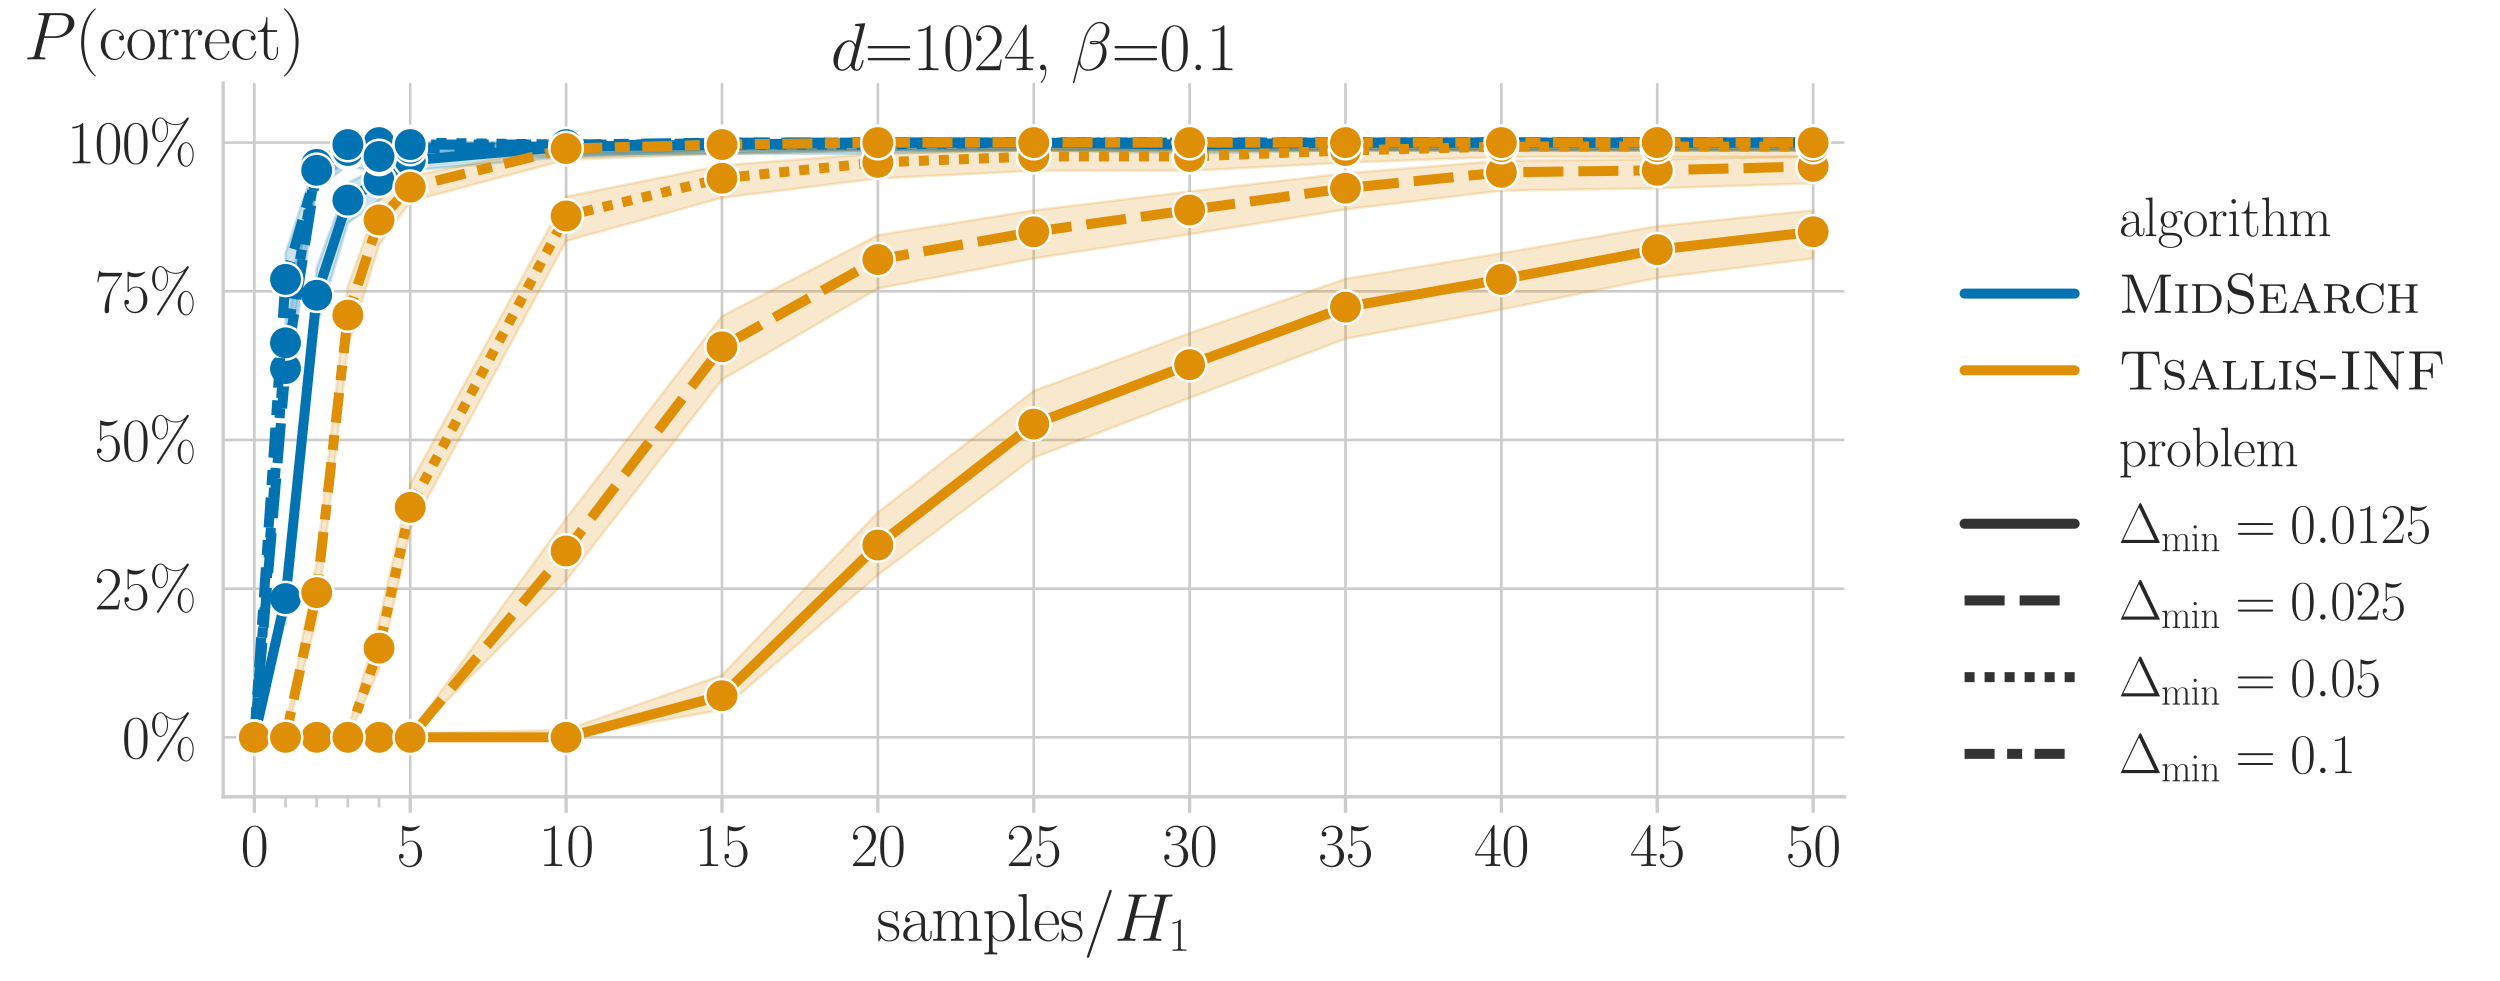 <?xml version="1.0" encoding="utf-8" standalone="no"?>
<!DOCTYPE svg PUBLIC "-//W3C//DTD SVG 1.1//EN"
  "http://www.w3.org/Graphics/SVG/1.1/DTD/svg11.dtd">
<svg xmlns:xlink="http://www.w3.org/1999/xlink" width="749.423pt" height="294.192pt" viewBox="0 0 749.423 294.192" xmlns="http://www.w3.org/2000/svg" version="1.1">
 <defs>
  <style type="text/css">*{stroke-linejoin: round; stroke-linecap: butt}</style>
 </defs>
 <g id="figure_1">
  <g id="patch_1">
   <path d="M 0 294.192 
L 749.423 294.192 
L 749.423 0 
L 0 0 
z
" style="fill: #ffffff"/>
  </g>
  <g id="axes_1">
   <g id="patch_2">
    <path d="M 66.897 238.86 
L 552.87 238.86 
L 552.87 24.913 
L 66.897 24.913 
z
" style="fill: #ffffff"/>
   </g>
   <g id="matplotlib.axis_1">
    <g id="xtick_1">
     <g id="line2d_1">
      <path d="M 76.242 238.86 
L 76.242 24.913 
" clip-path="url(#pcfc9847797)" style="fill: none; stroke: #cccccc; stroke-width: 0.8; stroke-linecap: round"/>
     </g>
     <g id="line2d_2">
      <defs>
       <path id="m20af6673f0" d="M 0 0 
L 0 4.8 
" style="stroke: #cccccc"/>
      </defs>
      <g>
       <use xlink:href="#m20af6673f0" x="76.242" y="238.86" style="fill: #cccccc; stroke: #cccccc"/>
      </g>
     </g>
     <g id="text_1">
      <!-- $\mathdefault{0}$ -->
      <g style="fill: #262626" transform="translate(72.13 259.613) scale(0.18 -0.18)">
       <defs>
        <path id="CMR17-30" d="M 2688 2038 
C 2688 2430 2682 3099 2413 3613 
C 2176 4063 1798 4224 1466 4224 
C 1158 4224 768 4082 525 3620 
C 269 3137 243 2539 243 2038 
C 243 1671 250 1112 448 623 
C 723 -39 1216 -128 1466 -128 
C 1760 -128 2208 -7 2470 604 
C 2662 1048 2688 1568 2688 2038 
z
M 1466 -26 
C 1056 -26 813 328 723 816 
C 653 1196 653 1749 653 2109 
C 653 2604 653 3015 736 3407 
C 858 3954 1216 4121 1466 4121 
C 1728 4121 2067 3947 2189 3420 
C 2272 3054 2278 2623 2278 2109 
C 2278 1691 2278 1176 2202 797 
C 2067 96 1690 -26 1466 -26 
z
" transform="scale(0.016)"/>
       </defs>
       <use xlink:href="#CMR17-30" transform="scale(0.996)"/>
      </g>
     </g>
    </g>
    <g id="xtick_2">
     <g id="line2d_3">
      <path d="M 122.971 238.86 
L 122.971 24.913 
" clip-path="url(#pcfc9847797)" style="fill: none; stroke: #cccccc; stroke-width: 0.8; stroke-linecap: round"/>
     </g>
     <g id="line2d_4">
      <g>
       <use xlink:href="#m20af6673f0" x="122.971" y="238.86" style="fill: #cccccc; stroke: #cccccc"/>
      </g>
     </g>
     <g id="text_2">
      <!-- $\mathdefault{5}$ -->
      <g style="fill: #262626" transform="translate(118.858 259.613) scale(0.18 -0.18)">
       <defs>
        <path id="CMR17-35" d="M 730 3750 
C 794 3724 1056 3641 1325 3641 
C 1920 3641 2246 3961 2432 4140 
C 2432 4191 2432 4224 2394 4224 
C 2387 4224 2374 4224 2323 4198 
C 2099 4102 1837 4032 1517 4032 
C 1325 4032 1037 4055 723 4191 
C 653 4224 640 4224 634 4224 
C 602 4224 595 4217 595 4090 
L 595 2231 
C 595 2113 595 2080 659 2080 
C 691 2080 704 2093 736 2139 
C 941 2435 1222 2560 1542 2560 
C 1766 2560 2246 2415 2246 1293 
C 2246 1087 2246 716 2054 422 
C 1894 159 1645 25 1370 25 
C 947 25 518 319 403 812 
C 429 806 480 793 506 793 
C 589 793 749 838 749 1036 
C 749 1209 627 1280 506 1280 
C 358 1280 262 1190 262 1011 
C 262 454 704 -128 1382 -128 
C 2042 -128 2669 441 2669 1267 
C 2669 2054 2170 2662 1549 2662 
C 1222 2662 947 2540 730 2304 
L 730 3750 
z
" transform="scale(0.016)"/>
       </defs>
       <use xlink:href="#CMR17-35" transform="scale(0.996)"/>
      </g>
     </g>
    </g>
    <g id="xtick_3">
     <g id="line2d_5">
      <path d="M 169.699 238.86 
L 169.699 24.913 
" clip-path="url(#pcfc9847797)" style="fill: none; stroke: #cccccc; stroke-width: 0.8; stroke-linecap: round"/>
     </g>
     <g id="line2d_6">
      <g>
       <use xlink:href="#m20af6673f0" x="169.699" y="238.86" style="fill: #cccccc; stroke: #cccccc"/>
      </g>
     </g>
     <g id="text_3">
      <!-- $\mathdefault{10}$ -->
      <g style="fill: #262626" transform="translate(161.475 259.613) scale(0.18 -0.18)">
       <defs>
        <path id="CMR17-31" d="M 1702 4083 
C 1702 4217 1696 4224 1606 4224 
C 1357 3927 979 3833 621 3820 
C 602 3820 570 3820 563 3808 
C 557 3795 557 3782 557 3648 
C 755 3648 1088 3686 1344 3839 
L 1344 467 
C 1344 243 1331 166 781 166 
L 589 166 
L 589 0 
C 896 6 1216 12 1523 12 
C 1830 12 2150 6 2458 0 
L 2458 166 
L 2266 166 
C 1715 166 1702 236 1702 467 
L 1702 4083 
z
" transform="scale(0.016)"/>
       </defs>
       <use xlink:href="#CMR17-31" transform="scale(0.996)"/>
       <use xlink:href="#CMR17-30" transform="translate(45.69 0) scale(0.996)"/>
      </g>
     </g>
    </g>
    <g id="xtick_4">
     <g id="line2d_7">
      <path d="M 216.427 238.86 
L 216.427 24.913 
" clip-path="url(#pcfc9847797)" style="fill: none; stroke: #cccccc; stroke-width: 0.8; stroke-linecap: round"/>
     </g>
     <g id="line2d_8">
      <g>
       <use xlink:href="#m20af6673f0" x="216.427" y="238.86" style="fill: #cccccc; stroke: #cccccc"/>
      </g>
     </g>
     <g id="text_4">
      <!-- $\mathdefault{15}$ -->
      <g style="fill: #262626" transform="translate(208.203 259.613) scale(0.18 -0.18)">
       <use xlink:href="#CMR17-31" transform="scale(0.996)"/>
       <use xlink:href="#CMR17-35" transform="translate(45.69 0) scale(0.996)"/>
      </g>
     </g>
    </g>
    <g id="xtick_5">
     <g id="line2d_9">
      <path d="M 263.155 238.86 
L 263.155 24.913 
" clip-path="url(#pcfc9847797)" style="fill: none; stroke: #cccccc; stroke-width: 0.8; stroke-linecap: round"/>
     </g>
     <g id="line2d_10">
      <g>
       <use xlink:href="#m20af6673f0" x="263.155" y="238.86" style="fill: #cccccc; stroke: #cccccc"/>
      </g>
     </g>
     <g id="text_5">
      <!-- $\mathdefault{20}$ -->
      <g style="fill: #262626" transform="translate(254.931 259.613) scale(0.18 -0.18)">
       <defs>
        <path id="CMR17-32" d="M 2669 990 
L 2554 990 
C 2490 537 2438 460 2413 422 
C 2381 371 1920 371 1830 371 
L 602 371 
C 832 620 1280 1073 1824 1596 
C 2214 1966 2669 2400 2669 3033 
C 2669 3788 2067 4224 1395 4224 
C 691 4224 262 3603 262 3027 
C 262 2777 448 2745 525 2745 
C 589 2745 781 2783 781 3007 
C 781 3206 614 3264 525 3264 
C 486 3264 448 3257 422 3244 
C 544 3788 915 4057 1306 4057 
C 1862 4057 2227 3616 2227 3033 
C 2227 2477 1901 1998 1536 1583 
L 262 147 
L 262 0 
L 2515 0 
L 2669 990 
z
" transform="scale(0.016)"/>
       </defs>
       <use xlink:href="#CMR17-32" transform="scale(0.996)"/>
       <use xlink:href="#CMR17-30" transform="translate(45.69 0) scale(0.996)"/>
      </g>
     </g>
    </g>
    <g id="xtick_6">
     <g id="line2d_11">
      <path d="M 309.883 238.86 
L 309.883 24.913 
" clip-path="url(#pcfc9847797)" style="fill: none; stroke: #cccccc; stroke-width: 0.8; stroke-linecap: round"/>
     </g>
     <g id="line2d_12">
      <g>
       <use xlink:href="#m20af6673f0" x="309.883" y="238.86" style="fill: #cccccc; stroke: #cccccc"/>
      </g>
     </g>
     <g id="text_6">
      <!-- $\mathdefault{25}$ -->
      <g style="fill: #262626" transform="translate(301.659 259.613) scale(0.18 -0.18)">
       <use xlink:href="#CMR17-32" transform="scale(0.996)"/>
       <use xlink:href="#CMR17-35" transform="translate(45.69 0) scale(0.996)"/>
      </g>
     </g>
    </g>
    <g id="xtick_7">
     <g id="line2d_13">
      <path d="M 356.612 238.86 
L 356.612 24.913 
" clip-path="url(#pcfc9847797)" style="fill: none; stroke: #cccccc; stroke-width: 0.8; stroke-linecap: round"/>
     </g>
     <g id="line2d_14">
      <g>
       <use xlink:href="#m20af6673f0" x="356.612" y="238.86" style="fill: #cccccc; stroke: #cccccc"/>
      </g>
     </g>
     <g id="text_7">
      <!-- $\mathdefault{30}$ -->
      <g style="fill: #262626" transform="translate(348.387 259.613) scale(0.18 -0.18)">
       <defs>
        <path id="CMR17-33" d="M 1414 2176 
C 1984 2176 2234 1673 2234 1094 
C 2234 322 1824 25 1453 25 
C 1114 25 563 193 390 691 
C 422 678 454 678 486 678 
C 640 678 755 780 755 947 
C 755 1132 614 1216 486 1216 
C 378 1216 211 1164 211 927 
C 211 335 787 -128 1466 -128 
C 2176 -128 2720 432 2720 1087 
C 2720 1718 2208 2176 1600 2246 
C 2086 2347 2554 2776 2554 3353 
C 2554 3856 2048 4224 1472 4224 
C 890 4224 378 3862 378 3347 
C 378 3123 544 3084 627 3084 
C 762 3084 877 3167 877 3334 
C 877 3500 762 3584 627 3584 
C 602 3584 570 3584 544 3571 
C 730 3999 1235 4076 1459 4076 
C 1683 4076 2106 3966 2106 3347 
C 2106 3167 2080 2851 1862 2574 
C 1670 2329 1453 2316 1242 2297 
C 1210 2297 1062 2284 1037 2284 
C 992 2278 966 2272 966 2227 
C 966 2182 973 2176 1101 2176 
L 1414 2176 
z
" transform="scale(0.016)"/>
       </defs>
       <use xlink:href="#CMR17-33" transform="scale(0.996)"/>
       <use xlink:href="#CMR17-30" transform="translate(45.69 0) scale(0.996)"/>
      </g>
     </g>
    </g>
    <g id="xtick_8">
     <g id="line2d_15">
      <path d="M 403.34 238.86 
L 403.34 24.913 
" clip-path="url(#pcfc9847797)" style="fill: none; stroke: #cccccc; stroke-width: 0.8; stroke-linecap: round"/>
     </g>
     <g id="line2d_16">
      <g>
       <use xlink:href="#m20af6673f0" x="403.34" y="238.86" style="fill: #cccccc; stroke: #cccccc"/>
      </g>
     </g>
     <g id="text_8">
      <!-- $\mathdefault{35}$ -->
      <g style="fill: #262626" transform="translate(395.116 259.613) scale(0.18 -0.18)">
       <use xlink:href="#CMR17-33" transform="scale(0.996)"/>
       <use xlink:href="#CMR17-35" transform="translate(45.69 0) scale(0.996)"/>
      </g>
     </g>
    </g>
    <g id="xtick_9">
     <g id="line2d_17">
      <path d="M 450.068 238.86 
L 450.068 24.913 
" clip-path="url(#pcfc9847797)" style="fill: none; stroke: #cccccc; stroke-width: 0.8; stroke-linecap: round"/>
     </g>
     <g id="line2d_18">
      <g>
       <use xlink:href="#m20af6673f0" x="450.068" y="238.86" style="fill: #cccccc; stroke: #cccccc"/>
      </g>
     </g>
     <g id="text_9">
      <!-- $\mathdefault{40}$ -->
      <g style="fill: #262626" transform="translate(441.844 259.613) scale(0.18 -0.18)">
       <defs>
        <path id="CMR17-34" d="M 2150 4147 
C 2150 4281 2144 4288 2029 4288 
L 128 1254 
L 128 1088 
L 1779 1088 
L 1779 460 
C 1779 230 1766 166 1318 166 
L 1197 166 
L 1197 0 
C 1402 12 1747 12 1965 12 
C 2182 12 2528 12 2733 0 
L 2733 166 
L 2611 166 
C 2163 166 2150 230 2150 460 
L 2150 1088 
L 2803 1088 
L 2803 1254 
L 2150 1254 
L 2150 4147 
z
M 1798 3723 
L 1798 1254 
L 256 1254 
L 1798 3723 
z
" transform="scale(0.016)"/>
       </defs>
       <use xlink:href="#CMR17-34" transform="scale(0.996)"/>
       <use xlink:href="#CMR17-30" transform="translate(45.69 0) scale(0.996)"/>
      </g>
     </g>
    </g>
    <g id="xtick_10">
     <g id="line2d_19">
      <path d="M 496.796 238.86 
L 496.796 24.913 
" clip-path="url(#pcfc9847797)" style="fill: none; stroke: #cccccc; stroke-width: 0.8; stroke-linecap: round"/>
     </g>
     <g id="line2d_20">
      <g>
       <use xlink:href="#m20af6673f0" x="496.796" y="238.86" style="fill: #cccccc; stroke: #cccccc"/>
      </g>
     </g>
     <g id="text_10">
      <!-- $\mathdefault{45}$ -->
      <g style="fill: #262626" transform="translate(488.572 259.613) scale(0.18 -0.18)">
       <use xlink:href="#CMR17-34" transform="scale(0.996)"/>
       <use xlink:href="#CMR17-35" transform="translate(45.69 0) scale(0.996)"/>
      </g>
     </g>
    </g>
    <g id="xtick_11">
     <g id="line2d_21">
      <path d="M 543.525 238.86 
L 543.525 24.913 
" clip-path="url(#pcfc9847797)" style="fill: none; stroke: #cccccc; stroke-width: 0.8; stroke-linecap: round"/>
     </g>
     <g id="line2d_22">
      <g>
       <use xlink:href="#m20af6673f0" x="543.525" y="238.86" style="fill: #cccccc; stroke: #cccccc"/>
      </g>
     </g>
     <g id="text_11">
      <!-- $\mathdefault{50}$ -->
      <g style="fill: #262626" transform="translate(535.3 259.613) scale(0.18 -0.18)">
       <use xlink:href="#CMR17-35" transform="scale(0.996)"/>
       <use xlink:href="#CMR17-30" transform="translate(45.69 0) scale(0.996)"/>
      </g>
     </g>
    </g>
    <g id="xtick_12">
     <g id="line2d_23">
      <defs>
       <path id="m40c3f7df55" d="M 0 0 
L 0 3.2 
" style="stroke: #cccccc; stroke-width: 0.8"/>
      </defs>
      <g>
       <use xlink:href="#m40c3f7df55" x="85.588" y="238.86" style="fill: #cccccc; stroke: #cccccc; stroke-width: 0.8"/>
      </g>
     </g>
    </g>
    <g id="xtick_13">
     <g id="line2d_24">
      <g>
       <use xlink:href="#m40c3f7df55" x="94.934" y="238.86" style="fill: #cccccc; stroke: #cccccc; stroke-width: 0.8"/>
      </g>
     </g>
    </g>
    <g id="xtick_14">
     <g id="line2d_25">
      <g>
       <use xlink:href="#m40c3f7df55" x="104.279" y="238.86" style="fill: #cccccc; stroke: #cccccc; stroke-width: 0.8"/>
      </g>
     </g>
    </g>
    <g id="xtick_15">
     <g id="line2d_26">
      <g>
       <use xlink:href="#m40c3f7df55" x="113.625" y="238.86" style="fill: #cccccc; stroke: #cccccc; stroke-width: 0.8"/>
      </g>
     </g>
    </g>
    <g id="text_12">
     <!-- samples/$H_1$ -->
     <g style="fill: #262626" transform="translate(262.771 282.027) scale(0.2 -0.2)">
      <defs>
       <path id="CMR17-73" d="M 1978 2688 
C 1978 2803 1971 2809 1933 2809 
C 1907 2809 1901 2803 1824 2707 
C 1805 2681 1747 2617 1728 2592 
C 1523 2809 1235 2816 1126 2816 
C 416 2816 160 2444 160 2073 
C 160 1497 813 1363 998 1324 
C 1402 1241 1542 1216 1677 1100 
C 1760 1024 1901 883 1901 652 
C 1901 384 1747 38 1158 38 
C 602 38 403 460 288 1024 
C 269 1113 269 1120 218 1120 
C 166 1120 160 1113 160 985 
L 160 64 
C 160 -52 166 -58 205 -58 
C 237 -58 243 -52 275 0 
C 314 57 410 211 448 275 
C 576 102 800 -64 1158 -64 
C 1792 -64 2131 281 2131 780 
C 2131 1107 1958 1280 1875 1356 
C 1683 1555 1459 1600 1190 1651 
C 838 1728 390 1817 390 2208 
C 390 2374 480 2726 1126 2726 
C 1811 2726 1850 2086 1862 1881 
C 1869 1849 1901 1843 1920 1843 
C 1978 1843 1978 1862 1978 1971 
L 1978 2688 
z
" transform="scale(0.016)"/>
       <path id="CMR17-61" d="M 2304 1656 
C 2304 2048 2304 2275 2035 2534 
C 1798 2751 1523 2816 1306 2816 
C 800 2816 435 2408 435 1977 
C 435 1740 627 1728 666 1728 
C 749 1728 896 1779 896 1958 
C 896 2118 774 2188 666 2188 
C 640 2188 608 2182 589 2176 
C 723 2594 1069 2713 1293 2713 
C 1613 2713 1965 2421 1965 1875 
L 1965 1632 
C 1587 1619 1133 1568 774 1373 
C 371 1147 256 822 256 576 
C 256 77 832 -64 1171 -64 
C 1523 -64 1850 135 1990 505 
C 2003 219 2182 -39 2464 -39 
C 2598 -39 2938 51 2938 563 
L 2938 926 
L 2822 926 
L 2822 557 
C 2822 161 2650 109 2566 109 
C 2304 109 2304 446 2304 732 
L 2304 1656 
z
M 1965 887 
C 1965 323 1568 38 1216 38 
C 896 38 646 278 646 576 
C 646 771 730 1114 1101 1322 
C 1408 1497 1760 1523 1965 1536 
L 1965 887 
z
" transform="scale(0.016)"/>
       <path id="CMR17-6d" d="M 4326 1954 
C 4326 2276 4269 2816 3507 2816 
C 3072 2816 2771 2520 2656 2173 
L 2650 2173 
C 2573 2700 2195 2816 1837 2816 
C 1331 2816 1069 2424 973 2166 
L 966 2166 
L 966 2816 
L 211 2745 
L 211 2578 
C 589 2578 646 2540 646 2231 
L 646 443 
C 646 198 621 166 211 166 
L 211 0 
C 365 12 646 12 813 12 
C 979 12 1267 12 1421 0 
L 1421 166 
C 1011 166 986 192 986 443 
L 986 1678 
C 986 2269 1344 2713 1792 2713 
C 2266 2713 2317 2289 2317 1980 
L 2317 443 
C 2317 198 2291 166 1882 166 
L 1882 0 
C 2035 12 2317 12 2483 12 
C 2650 12 2938 12 3091 0 
L 3091 166 
C 2682 166 2656 192 2656 443 
L 2656 1678 
C 2656 2269 3014 2713 3462 2713 
C 3936 2713 3987 2289 3987 1980 
L 3987 443 
C 3987 198 3962 166 3552 166 
L 3552 0 
C 3706 12 3987 12 4154 12 
C 4320 12 4608 12 4762 0 
L 4762 166 
C 4352 166 4326 192 4326 443 
L 4326 1954 
z
" transform="scale(0.016)"/>
       <path id="CMR17-70" d="M 1408 -1114 
C 998 -1114 973 -1088 973 -834 
L 973 380 
C 1158 109 1427 -64 1766 -64 
C 2406 -64 3053 503 3053 1382 
C 3053 2196 2496 2816 1837 2816 
C 1453 2816 1139 2603 960 2345 
L 960 2816 
L 198 2745 
L 198 2577 
C 576 2577 634 2539 634 2228 
L 634 -834 
C 634 -1081 608 -1114 198 -1114 
L 198 -1280 
C 352 -1268 634 -1268 800 -1268 
C 966 -1268 1254 -1268 1408 -1280 
L 1408 -1114 
z
M 973 2015 
C 973 2106 973 2241 1222 2481 
C 1254 2506 1472 2700 1792 2700 
C 2259 2700 2643 2112 2643 1376 
C 2643 639 2234 38 1728 38 
C 1498 38 1248 148 1056 451 
C 973 594 973 632 973 736 
L 973 2015 
z
" transform="scale(0.016)"/>
       <path id="CMR17-6c" d="M 979 4416 
L 218 4345 
L 218 4179 
C 595 4179 653 4141 653 3835 
L 653 439 
C 653 198 627 166 218 166 
L 218 0 
C 371 12 653 12 813 12 
C 979 12 1261 12 1414 0 
L 1414 166 
C 1005 166 979 191 979 439 
L 979 4416 
z
" transform="scale(0.016)"/>
       <path id="CMR17-65" d="M 2438 1503 
C 2464 1529 2464 1542 2464 1606 
C 2464 2251 2118 2816 1389 2816 
C 710 2816 173 2175 173 1394 
C 173 554 781 -64 1459 -64 
C 2176 -64 2458 619 2458 755 
C 2458 800 2419 800 2406 800 
C 2362 800 2355 787 2330 709 
C 2189 270 1837 51 1504 51 
C 1229 51 954 206 781 490 
C 582 819 582 1200 582 1503 
L 2438 1503 
z
M 589 1600 
C 634 2511 1126 2713 1382 2713 
C 1818 2713 2112 2308 2118 1600 
L 589 1600 
z
" transform="scale(0.016)"/>
       <path id="CMR17-2f" d="M 2605 4575 
C 2637 4658 2637 4671 2637 4684 
C 2637 4761 2579 4800 2528 4800 
C 2451 4800 2426 4748 2400 4671 
L 326 -1376 
C 294 -1460 294 -1472 294 -1485 
C 294 -1562 352 -1600 403 -1600 
C 480 -1600 506 -1549 531 -1472 
L 2605 4575 
z
" transform="scale(0.016)"/>
       <path id="CMMI12-48" d="M 4787 3886 
C 4845 4102 4858 4166 5312 4166 
C 5427 4166 5491 4166 5491 4281 
C 5491 4352 5434 4352 5395 4352 
C 5280 4352 5146 4339 5024 4339 
L 4269 4339 
C 4147 4339 4013 4352 3891 4352 
C 3846 4352 3770 4352 3770 4230 
C 3770 4166 3814 4166 3936 4166 
C 4320 4166 4320 4115 4320 4045 
C 4320 4032 4320 3994 4294 3899 
L 3904 2361 
L 1971 2361 
L 2355 3886 
C 2413 4102 2426 4166 2880 4166 
C 2995 4166 3059 4166 3059 4281 
C 3059 4352 3002 4352 2963 4352 
C 2848 4352 2714 4339 2592 4339 
L 1837 4339 
C 1715 4339 1581 4352 1459 4352 
C 1414 4352 1338 4352 1338 4230 
C 1338 4166 1382 4166 1504 4166 
C 1888 4166 1888 4115 1888 4045 
C 1888 4032 1888 3994 1862 3899 
L 998 472 
C 941 249 928 185 486 185 
C 339 185 294 185 294 64 
C 294 0 365 0 384 0 
C 499 0 634 12 755 12 
L 1510 12 
C 1632 12 1766 0 1888 0 
C 1939 0 2010 0 2010 121 
C 2010 185 1952 185 1856 185 
C 1466 185 1466 236 1466 300 
C 1466 306 1466 351 1478 402 
L 1920 2176 
L 3859 2176 
C 3750 1755 3424 421 3411 383 
C 3341 191 3238 191 2861 185 
C 2784 185 2726 185 2726 64 
C 2726 0 2797 0 2816 0 
C 2931 0 3066 12 3187 12 
L 3942 12 
C 4064 12 4198 0 4320 0 
C 4371 0 4442 0 4442 121 
C 4442 185 4384 185 4288 185 
C 3898 185 3898 236 3898 300 
C 3898 306 3898 351 3910 402 
L 4787 3886 
z
" transform="scale(0.016)"/>
      </defs>
      <use xlink:href="#CMR17-73" transform="scale(0.996)"/>
      <use xlink:href="#CMR17-61" transform="translate(35.801 0) scale(0.996)"/>
      <use xlink:href="#CMR17-6d" transform="translate(81.492 0) scale(0.996)"/>
      <use xlink:href="#CMR17-70" transform="translate(158.411 0) scale(0.996)"/>
      <use xlink:href="#CMR17-6c" transform="translate(209.307 0) scale(0.996)"/>
      <use xlink:href="#CMR17-65" transform="translate(234.178 0) scale(0.996)"/>
      <use xlink:href="#CMR17-73" transform="translate(274.663 0) scale(0.996)"/>
      <use xlink:href="#CMR17-2f" transform="translate(310.465 0) scale(0.996)"/>
      <use xlink:href="#CMMI12-48" transform="translate(356.155 0) scale(0.996)"/>
      <use xlink:href="#CMR17-31" transform="translate(436.98 -14.944) scale(0.697)"/>
     </g>
    </g>
   </g>
   <g id="matplotlib.axis_2">
    <g id="ytick_1">
     <g id="line2d_27">
      <path d="M 66.897 221.031 
L 552.87 221.031 
" clip-path="url(#pcfc9847797)" style="fill: none; stroke: #cccccc; stroke-width: 0.8; stroke-linecap: round"/>
     </g>
     <g id="text_13">
      <!-- 0\% -->
      <g style="fill: #262626" transform="translate(36.527 227.258) scale(0.18 -0.18)">
       <defs>
        <path id="CMR17-25" d="M 4640 928 
C 4640 1670 4275 2214 3846 2214 
C 3411 2214 2970 1708 2970 928 
C 2970 147 3405 -359 3846 -359 
C 4275 -359 4640 179 4640 928 
z
M 3853 -256 
C 3686 -256 3270 -103 3270 928 
C 3270 1964 3686 2112 3853 2112 
C 4205 2112 4525 1606 4525 928 
C 4525 249 4205 -256 3853 -256 
z
M 4083 4572 
C 4128 4644 4134 4651 4134 4684 
C 4134 4761 4077 4800 4026 4800 
C 3962 4800 3936 4755 3891 4703 
C 3520 4155 3008 4096 2746 4096 
C 2106 4096 1715 4479 1594 4598 
C 1510 4677 1389 4800 1171 4800 
C 736 4800 294 4281 294 3496 
C 294 2718 730 2214 1171 2214 
C 1600 2214 1965 2750 1965 3496 
C 1965 3936 1830 4241 1811 4281 
C 2202 4025 2586 3993 2752 3993 
C 3162 3993 3456 4148 3616 4261 
L 3622 4254 
L 858 -122 
C 800 -212 800 -224 800 -244 
C 800 -314 858 -359 915 -359 
C 973 -359 992 -327 1037 -256 
L 4083 4572 
z
M 1178 2316 
C 1011 2316 595 2469 595 3496 
C 595 4545 1011 4697 1178 4697 
C 1530 4697 1850 4175 1850 3496 
C 1850 2820 1530 2316 1178 2316 
z
" transform="scale(0.016)"/>
       </defs>
       <use xlink:href="#CMR17-30" transform="scale(0.996)"/>
       <use xlink:href="#CMR17-25" transform="translate(45.69 0) scale(0.996)"/>
      </g>
     </g>
    </g>
    <g id="ytick_2">
     <g id="line2d_28">
      <path d="M 66.897 176.459 
L 552.87 176.459 
" clip-path="url(#pcfc9847797)" style="fill: none; stroke: #cccccc; stroke-width: 0.8; stroke-linecap: round"/>
     </g>
     <g id="text_14">
      <!-- 25\% -->
      <g style="fill: #262626" transform="translate(28.303 182.685) scale(0.18 -0.18)">
       <use xlink:href="#CMR17-32" transform="scale(0.996)"/>
       <use xlink:href="#CMR17-35" transform="translate(45.69 0) scale(0.996)"/>
       <use xlink:href="#CMR17-25" transform="translate(91.381 0) scale(0.996)"/>
      </g>
     </g>
    </g>
    <g id="ytick_3">
     <g id="line2d_29">
      <path d="M 66.897 131.886 
L 552.87 131.886 
" clip-path="url(#pcfc9847797)" style="fill: none; stroke: #cccccc; stroke-width: 0.8; stroke-linecap: round"/>
     </g>
     <g id="text_15">
      <!-- 50\% -->
      <g style="fill: #262626" transform="translate(28.303 138.113) scale(0.18 -0.18)">
       <use xlink:href="#CMR17-35" transform="scale(0.996)"/>
       <use xlink:href="#CMR17-30" transform="translate(45.69 0) scale(0.996)"/>
       <use xlink:href="#CMR17-25" transform="translate(91.381 0) scale(0.996)"/>
      </g>
     </g>
    </g>
    <g id="ytick_4">
     <g id="line2d_30">
      <path d="M 66.897 87.314 
L 552.87 87.314 
" clip-path="url(#pcfc9847797)" style="fill: none; stroke: #cccccc; stroke-width: 0.8; stroke-linecap: round"/>
     </g>
     <g id="text_16">
      <!-- 75\% -->
      <g style="fill: #262626" transform="translate(28.303 93.541) scale(0.18 -0.18)">
       <defs>
        <path id="CMR17-37" d="M 2886 3955 
L 2886 4096 
L 1382 4096 
C 634 4096 621 4166 595 4288 
L 480 4288 
L 294 3104 
L 410 3104 
C 429 3226 474 3552 550 3673 
C 589 3724 1062 3724 1171 3724 
L 2579 3724 
L 1869 2670 
C 1395 1961 1069 1003 1069 166 
C 1069 89 1069 -128 1299 -128 
C 1530 -128 1530 89 1530 172 
L 1530 466 
C 1530 1514 1709 2204 2003 2644 
L 2886 3955 
z
" transform="scale(0.016)"/>
       </defs>
       <use xlink:href="#CMR17-37" transform="scale(0.996)"/>
       <use xlink:href="#CMR17-35" transform="translate(45.69 0) scale(0.996)"/>
       <use xlink:href="#CMR17-25" transform="translate(91.381 0) scale(0.996)"/>
      </g>
     </g>
    </g>
    <g id="ytick_5">
     <g id="line2d_31">
      <path d="M 66.897 42.742 
L 552.87 42.742 
" clip-path="url(#pcfc9847797)" style="fill: none; stroke: #cccccc; stroke-width: 0.8; stroke-linecap: round"/>
     </g>
     <g id="text_17">
      <!-- 100\% -->
      <g style="fill: #262626" transform="translate(20.078 48.968) scale(0.18 -0.18)">
       <use xlink:href="#CMR17-31" transform="scale(0.996)"/>
       <use xlink:href="#CMR17-30" transform="translate(45.69 0) scale(0.996)"/>
       <use xlink:href="#CMR17-30" transform="translate(91.381 0) scale(0.996)"/>
       <use xlink:href="#CMR17-25" transform="translate(137.071 0) scale(0.996)"/>
      </g>
     </g>
    </g>
    <g id="text_18">
     <!-- $P$(correct) -->
     <g style="fill: #262626" transform="translate(7.2 17.809) scale(0.2 -0.2)">
      <defs>
       <path id="CMMI12-50" d="M 1894 2022 
L 2970 2022 
C 3853 2022 4736 2673 4736 3400 
C 4736 3898 4314 4352 3507 4352 
L 1530 4352 
C 1408 4352 1350 4352 1350 4230 
C 1350 4166 1408 4166 1504 4166 
C 1894 4166 1894 4115 1894 4045 
C 1894 4032 1894 3994 1869 3898 
L 1005 471 
C 947 249 934 185 486 185 
C 365 185 301 185 301 70 
C 301 0 358 0 397 0 
C 518 0 646 12 768 12 
L 1517 12 
C 1638 12 1773 0 1894 0 
C 1946 0 2016 0 2016 121 
C 2016 185 1958 185 1862 185 
C 1478 185 1472 230 1472 293 
C 1472 325 1478 369 1485 401 
L 1894 2022 
z
M 2355 3917 
C 2413 4153 2438 4166 2688 4166 
L 3322 4166 
C 3802 4166 4198 4013 4198 3534 
C 4198 3369 4115 2826 3821 2533 
C 3712 2418 3405 2176 2822 2176 
L 1920 2176 
L 2355 3917 
z
" transform="scale(0.016)"/>
       <path id="CMR17-28" d="M 1958 -1562 
C 1958 -1556 1958 -1543 1939 -1524 
C 1645 -1223 858 -403 858 1596 
C 858 3595 1632 4408 1946 4729 
C 1946 4735 1958 4748 1958 4767 
C 1958 4787 1939 4800 1914 4800 
C 1843 4800 1299 4325 986 3620 
C 666 2909 576 2218 576 1603 
C 576 1141 621 360 1005 -467 
C 1312 -1133 1837 -1600 1914 -1600 
C 1946 -1600 1958 -1588 1958 -1562 
z
" transform="scale(0.016)"/>
       <path id="CMR17-63" d="M 2234 2240 
C 2112 2240 1933 2240 1933 2015 
C 1933 1836 2080 1785 2163 1785 
C 2208 1785 2394 1804 2394 2028 
C 2394 2476 1958 2816 1466 2816 
C 787 2816 211 2201 211 1379 
C 211 521 813 -64 1466 -64 
C 2259 -64 2458 676 2458 747 
C 2458 773 2451 792 2406 792 
C 2362 792 2355 786 2330 702 
C 2163 180 1798 51 1523 51 
C 1114 51 621 431 621 1385 
C 621 2358 1094 2700 1472 2700 
C 1722 2700 2093 2582 2234 2240 
z
" transform="scale(0.016)"/>
       <path id="CMR17-6f" d="M 2758 1356 
C 2758 2176 2163 2816 1466 2816 
C 768 2816 173 2176 173 1356 
C 173 550 768 -64 1466 -64 
C 2163 -64 2758 550 2758 1356 
z
M 1466 51 
C 1165 51 909 230 762 480 
C 602 768 582 1126 582 1408 
C 582 1676 595 2009 762 2297 
C 890 2508 1139 2713 1466 2713 
C 1754 2713 1997 2553 2150 2329 
C 2349 2028 2349 1606 2349 1408 
C 2349 1158 2336 774 2163 467 
C 1984 172 1709 51 1466 51 
z
" transform="scale(0.016)"/>
       <path id="CMR17-72" d="M 960 1517 
C 960 2134 1222 2713 1702 2713 
C 1747 2713 1792 2707 1837 2687 
C 1837 2687 1696 2642 1696 2475 
C 1696 2321 1818 2257 1914 2257 
C 1990 2257 2131 2302 2131 2482 
C 2131 2687 1926 2816 1709 2816 
C 1222 2816 1011 2340 947 2115 
L 941 2115 
L 941 2816 
L 198 2745 
L 198 2578 
C 576 2578 634 2540 634 2231 
L 634 443 
C 634 198 608 166 198 166 
L 198 0 
C 352 12 646 12 813 12 
C 998 12 1325 12 1498 0 
L 1498 166 
C 1037 166 960 166 960 455 
L 960 1517 
z
" transform="scale(0.016)"/>
       <path id="CMR17-74" d="M 966 2585 
L 1862 2585 
L 1862 2752 
L 966 2752 
L 966 3968 
L 851 3968 
C 838 3292 614 2700 70 2687 
L 70 2585 
L 627 2585 
L 627 778 
C 627 655 627 -64 1370 -64 
C 1747 -64 1965 308 1965 784 
L 1965 1151 
L 1850 1151 
L 1850 790 
C 1850 347 1677 51 1408 51 
C 1222 51 966 179 966 765 
L 966 2585 
z
" transform="scale(0.016)"/>
       <path id="CMR17-29" d="M 1683 1596 
C 1683 2057 1638 2839 1254 3665 
C 947 4332 422 4800 346 4800 
C 326 4800 301 4793 301 4761 
C 301 4748 307 4742 314 4729 
C 621 4408 1402 3595 1402 1603 
C 1402 -396 627 -1210 314 -1530 
C 307 -1543 301 -1549 301 -1562 
C 301 -1594 326 -1600 346 -1600 
C 416 -1600 960 -1127 1274 -422 
C 1594 289 1683 981 1683 1596 
z
" transform="scale(0.016)"/>
      </defs>
      <use xlink:href="#CMMI12-50" transform="scale(0.996)"/>
      <use xlink:href="#CMR17-28" transform="translate(76.426 0) scale(0.996)"/>
      <use xlink:href="#CMR17-63" transform="translate(111.707 0) scale(0.996)"/>
      <use xlink:href="#CMR17-6f" transform="translate(152.192 0) scale(0.996)"/>
      <use xlink:href="#CMR17-72" transform="translate(197.883 0) scale(0.996)"/>
      <use xlink:href="#CMR17-72" transform="translate(233.163 0) scale(0.996)"/>
      <use xlink:href="#CMR17-65" transform="translate(268.444 0) scale(0.996)"/>
      <use xlink:href="#CMR17-63" transform="translate(308.93 0) scale(0.996)"/>
      <use xlink:href="#CMR17-74" transform="translate(349.416 0) scale(0.996)"/>
      <use xlink:href="#CMR17-29" transform="translate(384.696 0) scale(0.996)"/>
     </g>
    </g>
   </g>
   <g id="PolyCollection_1">
    <defs>
     <path id="m6bde5dbacd" d="M 85.588 -123.863 
L 85.588 -106.863 
L 94.934 -196.367 
L 104.279 -227.313 
L 113.625 -234.194 
L 122.971 -243.085 
L 169.699 -247.175 
L 216.427 -248.128 
L 263.155 -249.196 
L 309.883 -249.196 
L 356.612 -248.128 
L 403.34 -249.196 
L 450.068 -249.196 
L 496.796 -249.196 
L 543.525 -249.196 
L 543.525 -251.45 
L 543.525 -251.45 
L 496.796 -251.45 
L 450.068 -251.45 
L 403.34 -251.45 
L 356.612 -251.345 
L 309.883 -251.45 
L 263.155 -251.45 
L 216.427 -251.345 
L 169.699 -251.124 
L 122.971 -248.052 
L 113.625 -244.155 
L 104.279 -239.3 
L 94.934 -213.915 
L 85.588 -123.863 
z
" style="stroke: #0173b2; stroke-opacity: 0.2; stroke-width: 0.8"/>
    </defs>
    <g clip-path="url(#pcfc9847797)">
     <use xlink:href="#m6bde5dbacd" x="0" y="294.192" style="fill: #0173b2; fill-opacity: 0.2; stroke: #0173b2; stroke-opacity: 0.2; stroke-width: 0.8"/>
    </g>
   </g>
   <g id="PolyCollection_2">
    <defs>
     <path id="ma0de17940f" d="M 85.588 -193.164 
L 85.588 -173.696 
L 94.934 -237.758 
L 104.279 -244.601 
L 113.625 -242.228 
L 122.971 -247.592 
L 169.699 -247.175 
L 216.427 -249.196 
L 263.155 -249.196 
L 309.883 -249.196 
L 356.612 -249.196 
L 403.34 -249.196 
L 450.068 -249.196 
L 496.796 -249.196 
L 543.525 -249.196 
L 543.525 -251.45 
L 543.525 -251.45 
L 496.796 -251.45 
L 450.068 -251.45 
L 403.34 -251.45 
L 356.612 -251.45 
L 309.883 -251.45 
L 263.155 -251.45 
L 216.427 -251.45 
L 169.699 -251.124 
L 122.971 -250.632 
L 113.625 -249.03 
L 104.279 -250.178 
L 94.934 -246.459 
L 85.588 -193.164 
z
" style="stroke: #0173b2; stroke-opacity: 0.2; stroke-width: 0.8"/>
    </defs>
    <g clip-path="url(#pcfc9847797)">
     <use xlink:href="#ma0de17940f" x="0" y="294.192" style="fill: #0173b2; fill-opacity: 0.2; stroke: #0173b2; stroke-opacity: 0.2; stroke-width: 0.8"/>
    </g>
   </g>
   <g id="PolyCollection_3">
    <defs>
     <path id="m235ba44857" d="M 85.588 -200.539 
L 85.588 -181.577 
L 94.934 -239.959 
L 104.279 -245.429 
L 113.625 -249.196 
L 122.971 -250.316 
L 169.699 -248.128 
L 216.427 -248.128 
L 263.155 -248.128 
L 309.883 -249.196 
L 356.612 -249.196 
L 403.34 -249.196 
L 450.068 -249.196 
L 496.796 -249.196 
L 543.525 -249.196 
L 543.525 -251.45 
L 543.525 -251.45 
L 496.796 -251.45 
L 450.068 -251.45 
L 403.34 -251.45 
L 356.612 -251.45 
L 309.883 -251.45 
L 263.155 -251.345 
L 216.427 -251.345 
L 169.699 -251.345 
L 122.971 -251.45 
L 113.625 -251.45 
L 104.279 -250.524 
L 94.934 -247.778 
L 85.588 -200.539 
z
" style="stroke: #0173b2; stroke-opacity: 0.2; stroke-width: 0.8"/>
    </defs>
    <g clip-path="url(#pcfc9847797)">
     <use xlink:href="#m235ba44857" x="0" y="294.192" style="fill: #0173b2; fill-opacity: 0.2; stroke: #0173b2; stroke-opacity: 0.2; stroke-width: 0.8"/>
    </g>
   </g>
   <g id="PolyCollection_4">
    <defs>
     <path id="m4174ab2dd5" d="M 85.588 -218.294 
L 85.588 -201.377 
L 94.934 -237.758 
L 104.279 -248.128 
L 113.625 -243.005 
L 122.971 -249.298 
L 169.699 -248.128 
L 216.427 -249.196 
L 263.155 -249.196 
L 309.883 -249.196 
L 356.612 -249.196 
L 403.34 -249.196 
L 450.068 -249.196 
L 496.796 -249.196 
L 543.525 -249.196 
L 543.525 -251.45 
L 543.525 -251.45 
L 496.796 -251.45 
L 450.068 -251.45 
L 403.34 -251.45 
L 356.612 -251.45 
L 309.883 -251.45 
L 263.155 -251.45 
L 216.427 -251.45 
L 169.699 -251.345 
L 122.971 -251.287 
L 113.625 -249.427 
L 104.279 -251.345 
L 94.934 -246.459 
L 85.588 -218.294 
z
" style="stroke: #0173b2; stroke-opacity: 0.2; stroke-width: 0.8"/>
    </defs>
    <g clip-path="url(#pcfc9847797)">
     <use xlink:href="#m4174ab2dd5" x="0" y="294.192" style="fill: #0173b2; fill-opacity: 0.2; stroke: #0173b2; stroke-opacity: 0.2; stroke-width: 0.8"/>
    </g>
   </g>
   <g id="PolyCollection_5">
    <defs>
     <path id="mf0eae87a46" d="M 85.588 -75.415 
L 85.588 -73.161 
L 94.934 -73.161 
L 104.279 -73.161 
L 113.625 -73.161 
L 122.971 -73.161 
L 169.699 -73.161 
L 216.427 -81.405 
L 263.155 -121.821 
L 309.883 -156.991 
L 356.612 -174.903 
L 403.34 -192.638 
L 450.068 -201.377 
L 496.796 -210.901 
L 543.525 -216.716 
L 543.525 -231.12 
L 543.525 -231.12 
L 496.796 -226.373 
L 450.068 -218.294 
L 403.34 -210.602 
L 356.612 -194.304 
L 309.883 -177.009 
L 263.155 -140.592 
L 216.427 -91.816 
L 169.699 -75.415 
L 122.971 -74.295 
L 113.625 -75.415 
L 104.279 -75.415 
L 94.934 -75.415 
L 85.588 -75.415 
z
" style="stroke: #de8f05; stroke-opacity: 0.2; stroke-width: 0.8"/>
    </defs>
    <g clip-path="url(#pcfc9847797)">
     <use xlink:href="#mf0eae87a46" x="0" y="294.192" style="fill: #de8f05; fill-opacity: 0.2; stroke: #de8f05; stroke-opacity: 0.2; stroke-width: 0.8"/>
    </g>
   </g>
   <g id="PolyCollection_6">
    <defs>
     <path id="mae97be4234" d="M 85.588 -75.415 
L 85.588 -73.161 
L 94.934 -73.161 
L 104.279 -73.161 
L 113.625 -73.161 
L 122.971 -73.161 
L 169.699 -120.137 
L 216.427 -180.359 
L 263.155 -207.706 
L 309.883 -216.716 
L 356.612 -223.958 
L 403.34 -231.409 
L 450.068 -237.036 
L 496.796 -237.758 
L 543.525 -239.219 
L 543.525 -247.345 
L 543.525 -247.345 
L 496.796 -246.459 
L 450.068 -246.007 
L 403.34 -242.246 
L 356.612 -236.787 
L 309.883 -231.12 
L 263.155 -223.701 
L 216.427 -199.41 
L 169.699 -138.754 
L 122.971 -74.295 
L 113.625 -75.415 
L 104.279 -75.415 
L 94.934 -75.415 
L 85.588 -75.415 
z
" style="stroke: #de8f05; stroke-opacity: 0.2; stroke-width: 0.8"/>
    </defs>
    <g clip-path="url(#pcfc9847797)">
     <use xlink:href="#mae97be4234" x="0" y="294.192" style="fill: #de8f05; fill-opacity: 0.2; stroke: #de8f05; stroke-opacity: 0.2; stroke-width: 0.8"/>
    </g>
   </g>
   <g id="PolyCollection_7">
    <defs>
     <path id="m06dda0c834" d="M 85.588 -75.415 
L 85.588 -73.161 
L 94.934 -73.161 
L 104.279 -73.161 
L 113.625 -93.492 
L 122.971 -135.302 
L 169.699 -221.966 
L 216.427 -234.898 
L 263.155 -240.706 
L 309.883 -243.005 
L 356.612 -243.005 
L 403.34 -245.429 
L 450.068 -247.175 
L 496.796 -247.175 
L 543.525 -247.175 
L 543.525 -251.124 
L 543.525 -251.124 
L 496.796 -251.124 
L 450.068 -251.124 
L 403.34 -250.524 
L 356.612 -249.427 
L 309.883 -249.427 
L 263.155 -248.205 
L 216.427 -244.624 
L 169.699 -235.259 
L 122.971 -149.154 
L 113.625 -107.895 
L 104.279 -75.415 
L 94.934 -75.415 
L 85.588 -75.415 
z
" style="stroke: #de8f05; stroke-opacity: 0.2; stroke-width: 0.8"/>
    </defs>
    <g clip-path="url(#pcfc9847797)">
     <use xlink:href="#m06dda0c834" x="0" y="294.192" style="fill: #de8f05; fill-opacity: 0.2; stroke: #de8f05; stroke-opacity: 0.2; stroke-width: 0.8"/>
    </g>
   </g>
   <g id="PolyCollection_8">
    <defs>
     <path id="mf997a6fa85" d="M 85.588 -75.415 
L 85.588 -73.161 
L 94.934 -108.502 
L 104.279 -190.164 
L 113.625 -220.645 
L 122.971 -233.82 
L 169.699 -246.283 
L 216.427 -248.128 
L 263.155 -249.196 
L 309.883 -249.196 
L 356.612 -249.196 
L 403.34 -249.196 
L 450.068 -249.196 
L 496.796 -249.196 
L 543.525 -249.196 
L 543.525 -251.45 
L 543.525 -251.45 
L 496.796 -251.45 
L 450.068 -251.45 
L 403.34 -251.45 
L 356.612 -251.45 
L 309.883 -251.45 
L 263.155 -251.45 
L 216.427 -251.345 
L 169.699 -250.843 
L 122.971 -241.373 
L 113.625 -234.232 
L 104.279 -208.382 
L 94.934 -125.745 
L 85.588 -75.415 
z
" style="stroke: #de8f05; stroke-opacity: 0.2; stroke-width: 0.8"/>
    </defs>
    <g clip-path="url(#pcfc9847797)">
     <use xlink:href="#mf997a6fa85" x="0" y="294.192" style="fill: #de8f05; fill-opacity: 0.2; stroke: #de8f05; stroke-opacity: 0.2; stroke-width: 0.8"/>
    </g>
   </g>
   <g id="line2d_32">
    <path d="M 76.242 221.031 
L 85.588 179.43 
L 94.934 88.503 
L 104.279 59.976 
L 113.625 54.033 
L 122.971 48.09 
L 169.699 43.93 
L 216.427 43.336 
L 263.155 42.742 
L 309.883 42.742 
L 356.612 43.336 
L 403.34 42.742 
L 450.068 42.742 
L 496.796 42.742 
L 543.525 42.742 
" clip-path="url(#pcfc9847797)" style="fill: none; stroke: #0173b2; stroke-width: 3; stroke-linecap: round"/>
    <defs>
     <path id="m97cf09b3fd" d="M 0 5 
C 1.326 5 2.598 4.473 3.536 3.536 
C 4.473 2.598 5 1.326 5 0 
C 5 -1.326 4.473 -2.598 3.536 -3.536 
C 2.598 -4.473 1.326 -5 0 -5 
C -1.326 -5 -2.598 -4.473 -3.536 -3.536 
C -4.473 -2.598 -5 -1.326 -5 0 
C -5 1.326 -4.473 2.598 -3.536 3.536 
C -2.598 4.473 -1.326 5 0 5 
z
" style="stroke: #ffffff; stroke-width: 0.75"/>
    </defs>
    <g clip-path="url(#pcfc9847797)">
     <use xlink:href="#m97cf09b3fd" x="76.242" y="221.031" style="fill: #0173b2; stroke: #ffffff; stroke-width: 0.75"/>
     <use xlink:href="#m97cf09b3fd" x="85.588" y="179.43" style="fill: #0173b2; stroke: #ffffff; stroke-width: 0.75"/>
     <use xlink:href="#m97cf09b3fd" x="94.934" y="88.503" style="fill: #0173b2; stroke: #ffffff; stroke-width: 0.75"/>
     <use xlink:href="#m97cf09b3fd" x="104.279" y="59.976" style="fill: #0173b2; stroke: #ffffff; stroke-width: 0.75"/>
     <use xlink:href="#m97cf09b3fd" x="113.625" y="54.033" style="fill: #0173b2; stroke: #ffffff; stroke-width: 0.75"/>
     <use xlink:href="#m97cf09b3fd" x="122.971" y="48.09" style="fill: #0173b2; stroke: #ffffff; stroke-width: 0.75"/>
     <use xlink:href="#m97cf09b3fd" x="169.699" y="43.93" style="fill: #0173b2; stroke: #ffffff; stroke-width: 0.75"/>
     <use xlink:href="#m97cf09b3fd" x="216.427" y="43.336" style="fill: #0173b2; stroke: #ffffff; stroke-width: 0.75"/>
     <use xlink:href="#m97cf09b3fd" x="263.155" y="42.742" style="fill: #0173b2; stroke: #ffffff; stroke-width: 0.75"/>
     <use xlink:href="#m97cf09b3fd" x="309.883" y="42.742" style="fill: #0173b2; stroke: #ffffff; stroke-width: 0.75"/>
     <use xlink:href="#m97cf09b3fd" x="356.612" y="43.336" style="fill: #0173b2; stroke: #ffffff; stroke-width: 0.75"/>
     <use xlink:href="#m97cf09b3fd" x="403.34" y="42.742" style="fill: #0173b2; stroke: #ffffff; stroke-width: 0.75"/>
     <use xlink:href="#m97cf09b3fd" x="450.068" y="42.742" style="fill: #0173b2; stroke: #ffffff; stroke-width: 0.75"/>
     <use xlink:href="#m97cf09b3fd" x="496.796" y="42.742" style="fill: #0173b2; stroke: #ffffff; stroke-width: 0.75"/>
     <use xlink:href="#m97cf09b3fd" x="543.525" y="42.742" style="fill: #0173b2; stroke: #ffffff; stroke-width: 0.75"/>
    </g>
   </g>
   <g id="line2d_33">
    <path d="M 76.242 221.031 
L 85.588 110.492 
L 94.934 51.062 
L 104.279 45.713 
L 113.625 47.496 
L 122.971 44.524 
L 169.699 43.93 
L 216.427 42.742 
L 263.155 42.742 
L 309.883 42.742 
L 356.612 42.742 
L 403.34 42.742 
L 450.068 42.742 
L 496.796 42.742 
L 543.525 42.742 
" clip-path="url(#pcfc9847797)" style="fill: none; stroke-dasharray: 12,4.5; stroke-dashoffset: 0; stroke: #0173b2; stroke-width: 3"/>
    <g clip-path="url(#pcfc9847797)">
     <use xlink:href="#m97cf09b3fd" x="76.242" y="221.031" style="fill: #0173b2; stroke: #ffffff; stroke-width: 0.75"/>
     <use xlink:href="#m97cf09b3fd" x="85.588" y="110.492" style="fill: #0173b2; stroke: #ffffff; stroke-width: 0.75"/>
     <use xlink:href="#m97cf09b3fd" x="94.934" y="51.062" style="fill: #0173b2; stroke: #ffffff; stroke-width: 0.75"/>
     <use xlink:href="#m97cf09b3fd" x="104.279" y="45.713" style="fill: #0173b2; stroke: #ffffff; stroke-width: 0.75"/>
     <use xlink:href="#m97cf09b3fd" x="113.625" y="47.496" style="fill: #0173b2; stroke: #ffffff; stroke-width: 0.75"/>
     <use xlink:href="#m97cf09b3fd" x="122.971" y="44.524" style="fill: #0173b2; stroke: #ffffff; stroke-width: 0.75"/>
     <use xlink:href="#m97cf09b3fd" x="169.699" y="43.93" style="fill: #0173b2; stroke: #ffffff; stroke-width: 0.75"/>
     <use xlink:href="#m97cf09b3fd" x="216.427" y="42.742" style="fill: #0173b2; stroke: #ffffff; stroke-width: 0.75"/>
     <use xlink:href="#m97cf09b3fd" x="263.155" y="42.742" style="fill: #0173b2; stroke: #ffffff; stroke-width: 0.75"/>
     <use xlink:href="#m97cf09b3fd" x="309.883" y="42.742" style="fill: #0173b2; stroke: #ffffff; stroke-width: 0.75"/>
     <use xlink:href="#m97cf09b3fd" x="356.612" y="42.742" style="fill: #0173b2; stroke: #ffffff; stroke-width: 0.75"/>
     <use xlink:href="#m97cf09b3fd" x="403.34" y="42.742" style="fill: #0173b2; stroke: #ffffff; stroke-width: 0.75"/>
     <use xlink:href="#m97cf09b3fd" x="450.068" y="42.742" style="fill: #0173b2; stroke: #ffffff; stroke-width: 0.75"/>
     <use xlink:href="#m97cf09b3fd" x="496.796" y="42.742" style="fill: #0173b2; stroke: #ffffff; stroke-width: 0.75"/>
     <use xlink:href="#m97cf09b3fd" x="543.525" y="42.742" style="fill: #0173b2; stroke: #ffffff; stroke-width: 0.75"/>
    </g>
   </g>
   <g id="line2d_34">
    <path d="M 76.242 221.031 
L 85.588 102.766 
L 94.934 49.279 
L 104.279 45.119 
L 113.625 42.742 
L 122.971 42.742 
L 169.699 43.336 
L 216.427 43.336 
L 263.155 43.336 
L 309.883 42.742 
L 356.612 42.742 
L 403.34 42.742 
L 450.068 42.742 
L 496.796 42.742 
L 543.525 42.742 
" clip-path="url(#pcfc9847797)" style="fill: none; stroke-dasharray: 3,3; stroke-dashoffset: 0; stroke: #0173b2; stroke-width: 3"/>
    <g clip-path="url(#pcfc9847797)">
     <use xlink:href="#m97cf09b3fd" x="76.242" y="221.031" style="fill: #0173b2; stroke: #ffffff; stroke-width: 0.75"/>
     <use xlink:href="#m97cf09b3fd" x="85.588" y="102.766" style="fill: #0173b2; stroke: #ffffff; stroke-width: 0.75"/>
     <use xlink:href="#m97cf09b3fd" x="94.934" y="49.279" style="fill: #0173b2; stroke: #ffffff; stroke-width: 0.75"/>
     <use xlink:href="#m97cf09b3fd" x="104.279" y="45.119" style="fill: #0173b2; stroke: #ffffff; stroke-width: 0.75"/>
     <use xlink:href="#m97cf09b3fd" x="113.625" y="42.742" style="fill: #0173b2; stroke: #ffffff; stroke-width: 0.75"/>
     <use xlink:href="#m97cf09b3fd" x="122.971" y="42.742" style="fill: #0173b2; stroke: #ffffff; stroke-width: 0.75"/>
     <use xlink:href="#m97cf09b3fd" x="169.699" y="43.336" style="fill: #0173b2; stroke: #ffffff; stroke-width: 0.75"/>
     <use xlink:href="#m97cf09b3fd" x="216.427" y="43.336" style="fill: #0173b2; stroke: #ffffff; stroke-width: 0.75"/>
     <use xlink:href="#m97cf09b3fd" x="263.155" y="43.336" style="fill: #0173b2; stroke: #ffffff; stroke-width: 0.75"/>
     <use xlink:href="#m97cf09b3fd" x="309.883" y="42.742" style="fill: #0173b2; stroke: #ffffff; stroke-width: 0.75"/>
     <use xlink:href="#m97cf09b3fd" x="356.612" y="42.742" style="fill: #0173b2; stroke: #ffffff; stroke-width: 0.75"/>
     <use xlink:href="#m97cf09b3fd" x="403.34" y="42.742" style="fill: #0173b2; stroke: #ffffff; stroke-width: 0.75"/>
     <use xlink:href="#m97cf09b3fd" x="450.068" y="42.742" style="fill: #0173b2; stroke: #ffffff; stroke-width: 0.75"/>
     <use xlink:href="#m97cf09b3fd" x="496.796" y="42.742" style="fill: #0173b2; stroke: #ffffff; stroke-width: 0.75"/>
     <use xlink:href="#m97cf09b3fd" x="543.525" y="42.742" style="fill: #0173b2; stroke: #ffffff; stroke-width: 0.75"/>
    </g>
   </g>
   <g id="line2d_35">
    <path d="M 76.242 221.031 
L 85.588 83.748 
L 94.934 51.062 
L 104.279 43.336 
L 113.625 46.902 
L 122.971 43.336 
L 169.699 43.336 
L 216.427 42.742 
L 263.155 42.742 
L 309.883 42.742 
L 356.612 42.742 
L 403.34 42.742 
L 450.068 42.742 
L 496.796 42.742 
L 543.525 42.742 
" clip-path="url(#pcfc9847797)" style="fill: none; stroke-dasharray: 9,3.75,4.5,3.75; stroke-dashoffset: 0; stroke: #0173b2; stroke-width: 3"/>
    <g clip-path="url(#pcfc9847797)">
     <use xlink:href="#m97cf09b3fd" x="76.242" y="221.031" style="fill: #0173b2; stroke: #ffffff; stroke-width: 0.75"/>
     <use xlink:href="#m97cf09b3fd" x="85.588" y="83.748" style="fill: #0173b2; stroke: #ffffff; stroke-width: 0.75"/>
     <use xlink:href="#m97cf09b3fd" x="94.934" y="51.062" style="fill: #0173b2; stroke: #ffffff; stroke-width: 0.75"/>
     <use xlink:href="#m97cf09b3fd" x="104.279" y="43.336" style="fill: #0173b2; stroke: #ffffff; stroke-width: 0.75"/>
     <use xlink:href="#m97cf09b3fd" x="113.625" y="46.902" style="fill: #0173b2; stroke: #ffffff; stroke-width: 0.75"/>
     <use xlink:href="#m97cf09b3fd" x="122.971" y="43.336" style="fill: #0173b2; stroke: #ffffff; stroke-width: 0.75"/>
     <use xlink:href="#m97cf09b3fd" x="169.699" y="43.336" style="fill: #0173b2; stroke: #ffffff; stroke-width: 0.75"/>
     <use xlink:href="#m97cf09b3fd" x="216.427" y="42.742" style="fill: #0173b2; stroke: #ffffff; stroke-width: 0.75"/>
     <use xlink:href="#m97cf09b3fd" x="263.155" y="42.742" style="fill: #0173b2; stroke: #ffffff; stroke-width: 0.75"/>
     <use xlink:href="#m97cf09b3fd" x="309.883" y="42.742" style="fill: #0173b2; stroke: #ffffff; stroke-width: 0.75"/>
     <use xlink:href="#m97cf09b3fd" x="356.612" y="42.742" style="fill: #0173b2; stroke: #ffffff; stroke-width: 0.75"/>
     <use xlink:href="#m97cf09b3fd" x="403.34" y="42.742" style="fill: #0173b2; stroke: #ffffff; stroke-width: 0.75"/>
     <use xlink:href="#m97cf09b3fd" x="450.068" y="42.742" style="fill: #0173b2; stroke: #ffffff; stroke-width: 0.75"/>
     <use xlink:href="#m97cf09b3fd" x="496.796" y="42.742" style="fill: #0173b2; stroke: #ffffff; stroke-width: 0.75"/>
     <use xlink:href="#m97cf09b3fd" x="543.525" y="42.742" style="fill: #0173b2; stroke: #ffffff; stroke-width: 0.75"/>
    </g>
   </g>
   <g id="line2d_36">
    <path d="M 76.242 221.031 
L 85.588 221.031 
L 94.934 221.031 
L 104.279 221.031 
L 113.625 221.031 
L 122.971 221.031 
L 169.699 221.031 
L 216.427 208.551 
L 263.155 163.384 
L 309.883 127.132 
L 356.612 109.303 
L 403.34 92.068 
L 450.068 83.748 
L 496.796 74.834 
L 543.525 69.485 
" clip-path="url(#pcfc9847797)" style="fill: none; stroke: #de8f05; stroke-width: 3; stroke-linecap: round"/>
    <defs>
     <path id="ma11ed79d4d" d="M 0 5 
C 1.326 5 2.598 4.473 3.536 3.536 
C 4.473 2.598 5 1.326 5 0 
C 5 -1.326 4.473 -2.598 3.536 -3.536 
C 2.598 -4.473 1.326 -5 0 -5 
C -1.326 -5 -2.598 -4.473 -3.536 -3.536 
C -4.473 -2.598 -5 -1.326 -5 0 
C -5 1.326 -4.473 2.598 -3.536 3.536 
C -2.598 4.473 -1.326 5 0 5 
z
" style="stroke: #ffffff; stroke-width: 0.75"/>
    </defs>
    <g clip-path="url(#pcfc9847797)">
     <use xlink:href="#ma11ed79d4d" x="76.242" y="221.031" style="fill: #de8f05; stroke: #ffffff; stroke-width: 0.75"/>
     <use xlink:href="#ma11ed79d4d" x="85.588" y="221.031" style="fill: #de8f05; stroke: #ffffff; stroke-width: 0.75"/>
     <use xlink:href="#ma11ed79d4d" x="94.934" y="221.031" style="fill: #de8f05; stroke: #ffffff; stroke-width: 0.75"/>
     <use xlink:href="#ma11ed79d4d" x="104.279" y="221.031" style="fill: #de8f05; stroke: #ffffff; stroke-width: 0.75"/>
     <use xlink:href="#ma11ed79d4d" x="113.625" y="221.031" style="fill: #de8f05; stroke: #ffffff; stroke-width: 0.75"/>
     <use xlink:href="#ma11ed79d4d" x="122.971" y="221.031" style="fill: #de8f05; stroke: #ffffff; stroke-width: 0.75"/>
     <use xlink:href="#ma11ed79d4d" x="169.699" y="221.031" style="fill: #de8f05; stroke: #ffffff; stroke-width: 0.75"/>
     <use xlink:href="#ma11ed79d4d" x="216.427" y="208.551" style="fill: #de8f05; stroke: #ffffff; stroke-width: 0.75"/>
     <use xlink:href="#ma11ed79d4d" x="263.155" y="163.384" style="fill: #de8f05; stroke: #ffffff; stroke-width: 0.75"/>
     <use xlink:href="#ma11ed79d4d" x="309.883" y="127.132" style="fill: #de8f05; stroke: #ffffff; stroke-width: 0.75"/>
     <use xlink:href="#ma11ed79d4d" x="356.612" y="109.303" style="fill: #de8f05; stroke: #ffffff; stroke-width: 0.75"/>
     <use xlink:href="#ma11ed79d4d" x="403.34" y="92.068" style="fill: #de8f05; stroke: #ffffff; stroke-width: 0.75"/>
     <use xlink:href="#ma11ed79d4d" x="450.068" y="83.748" style="fill: #de8f05; stroke: #ffffff; stroke-width: 0.75"/>
     <use xlink:href="#ma11ed79d4d" x="496.796" y="74.834" style="fill: #de8f05; stroke: #ffffff; stroke-width: 0.75"/>
     <use xlink:href="#ma11ed79d4d" x="543.525" y="69.485" style="fill: #de8f05; stroke: #ffffff; stroke-width: 0.75"/>
    </g>
   </g>
   <g id="line2d_37">
    <path d="M 76.242 221.031 
L 85.588 221.031 
L 94.934 221.031 
L 104.279 221.031 
L 113.625 221.031 
L 122.971 221.031 
L 169.699 165.167 
L 216.427 103.954 
L 263.155 77.805 
L 309.883 69.485 
L 356.612 62.948 
L 403.34 56.41 
L 450.068 51.656 
L 496.796 51.062 
L 543.525 49.873 
" clip-path="url(#pcfc9847797)" style="fill: none; stroke-dasharray: 12,4.5; stroke-dashoffset: 0; stroke: #de8f05; stroke-width: 3"/>
    <g clip-path="url(#pcfc9847797)">
     <use xlink:href="#ma11ed79d4d" x="76.242" y="221.031" style="fill: #de8f05; stroke: #ffffff; stroke-width: 0.75"/>
     <use xlink:href="#ma11ed79d4d" x="85.588" y="221.031" style="fill: #de8f05; stroke: #ffffff; stroke-width: 0.75"/>
     <use xlink:href="#ma11ed79d4d" x="94.934" y="221.031" style="fill: #de8f05; stroke: #ffffff; stroke-width: 0.75"/>
     <use xlink:href="#ma11ed79d4d" x="104.279" y="221.031" style="fill: #de8f05; stroke: #ffffff; stroke-width: 0.75"/>
     <use xlink:href="#ma11ed79d4d" x="113.625" y="221.031" style="fill: #de8f05; stroke: #ffffff; stroke-width: 0.75"/>
     <use xlink:href="#ma11ed79d4d" x="122.971" y="221.031" style="fill: #de8f05; stroke: #ffffff; stroke-width: 0.75"/>
     <use xlink:href="#ma11ed79d4d" x="169.699" y="165.167" style="fill: #de8f05; stroke: #ffffff; stroke-width: 0.75"/>
     <use xlink:href="#ma11ed79d4d" x="216.427" y="103.954" style="fill: #de8f05; stroke: #ffffff; stroke-width: 0.75"/>
     <use xlink:href="#ma11ed79d4d" x="263.155" y="77.805" style="fill: #de8f05; stroke: #ffffff; stroke-width: 0.75"/>
     <use xlink:href="#ma11ed79d4d" x="309.883" y="69.485" style="fill: #de8f05; stroke: #ffffff; stroke-width: 0.75"/>
     <use xlink:href="#ma11ed79d4d" x="356.612" y="62.948" style="fill: #de8f05; stroke: #ffffff; stroke-width: 0.75"/>
     <use xlink:href="#ma11ed79d4d" x="403.34" y="56.41" style="fill: #de8f05; stroke: #ffffff; stroke-width: 0.75"/>
     <use xlink:href="#ma11ed79d4d" x="450.068" y="51.656" style="fill: #de8f05; stroke: #ffffff; stroke-width: 0.75"/>
     <use xlink:href="#ma11ed79d4d" x="496.796" y="51.062" style="fill: #de8f05; stroke: #ffffff; stroke-width: 0.75"/>
     <use xlink:href="#ma11ed79d4d" x="543.525" y="49.873" style="fill: #de8f05; stroke: #ffffff; stroke-width: 0.75"/>
    </g>
   </g>
   <g id="line2d_38">
    <path d="M 76.242 221.031 
L 85.588 221.031 
L 94.934 221.031 
L 104.279 221.031 
L 113.625 194.288 
L 122.971 152.092 
L 169.699 64.731 
L 216.427 53.439 
L 263.155 48.685 
L 309.883 46.902 
L 356.612 46.902 
L 403.34 45.119 
L 450.068 43.93 
L 496.796 43.93 
L 543.525 43.93 
" clip-path="url(#pcfc9847797)" style="fill: none; stroke-dasharray: 3,3; stroke-dashoffset: 0; stroke: #de8f05; stroke-width: 3"/>
    <g clip-path="url(#pcfc9847797)">
     <use xlink:href="#ma11ed79d4d" x="76.242" y="221.031" style="fill: #de8f05; stroke: #ffffff; stroke-width: 0.75"/>
     <use xlink:href="#ma11ed79d4d" x="85.588" y="221.031" style="fill: #de8f05; stroke: #ffffff; stroke-width: 0.75"/>
     <use xlink:href="#ma11ed79d4d" x="94.934" y="221.031" style="fill: #de8f05; stroke: #ffffff; stroke-width: 0.75"/>
     <use xlink:href="#ma11ed79d4d" x="104.279" y="221.031" style="fill: #de8f05; stroke: #ffffff; stroke-width: 0.75"/>
     <use xlink:href="#ma11ed79d4d" x="113.625" y="194.288" style="fill: #de8f05; stroke: #ffffff; stroke-width: 0.75"/>
     <use xlink:href="#ma11ed79d4d" x="122.971" y="152.092" style="fill: #de8f05; stroke: #ffffff; stroke-width: 0.75"/>
     <use xlink:href="#ma11ed79d4d" x="169.699" y="64.731" style="fill: #de8f05; stroke: #ffffff; stroke-width: 0.75"/>
     <use xlink:href="#ma11ed79d4d" x="216.427" y="53.439" style="fill: #de8f05; stroke: #ffffff; stroke-width: 0.75"/>
     <use xlink:href="#ma11ed79d4d" x="263.155" y="48.685" style="fill: #de8f05; stroke: #ffffff; stroke-width: 0.75"/>
     <use xlink:href="#ma11ed79d4d" x="309.883" y="46.902" style="fill: #de8f05; stroke: #ffffff; stroke-width: 0.75"/>
     <use xlink:href="#ma11ed79d4d" x="356.612" y="46.902" style="fill: #de8f05; stroke: #ffffff; stroke-width: 0.75"/>
     <use xlink:href="#ma11ed79d4d" x="403.34" y="45.119" style="fill: #de8f05; stroke: #ffffff; stroke-width: 0.75"/>
     <use xlink:href="#ma11ed79d4d" x="450.068" y="43.93" style="fill: #de8f05; stroke: #ffffff; stroke-width: 0.75"/>
     <use xlink:href="#ma11ed79d4d" x="496.796" y="43.93" style="fill: #de8f05; stroke: #ffffff; stroke-width: 0.75"/>
     <use xlink:href="#ma11ed79d4d" x="543.525" y="43.93" style="fill: #de8f05; stroke: #ffffff; stroke-width: 0.75"/>
    </g>
   </g>
   <g id="line2d_39">
    <path d="M 76.242 221.031 
L 85.588 221.031 
L 94.934 177.647 
L 104.279 94.446 
L 113.625 65.919 
L 122.971 56.113 
L 169.699 44.524 
L 216.427 43.336 
L 263.155 42.742 
L 309.883 42.742 
L 356.612 42.742 
L 403.34 42.742 
L 450.068 42.742 
L 496.796 42.742 
L 543.525 42.742 
" clip-path="url(#pcfc9847797)" style="fill: none; stroke-dasharray: 9,3.75,4.5,3.75; stroke-dashoffset: 0; stroke: #de8f05; stroke-width: 3"/>
    <g clip-path="url(#pcfc9847797)">
     <use xlink:href="#ma11ed79d4d" x="76.242" y="221.031" style="fill: #de8f05; stroke: #ffffff; stroke-width: 0.75"/>
     <use xlink:href="#ma11ed79d4d" x="85.588" y="221.031" style="fill: #de8f05; stroke: #ffffff; stroke-width: 0.75"/>
     <use xlink:href="#ma11ed79d4d" x="94.934" y="177.647" style="fill: #de8f05; stroke: #ffffff; stroke-width: 0.75"/>
     <use xlink:href="#ma11ed79d4d" x="104.279" y="94.446" style="fill: #de8f05; stroke: #ffffff; stroke-width: 0.75"/>
     <use xlink:href="#ma11ed79d4d" x="113.625" y="65.919" style="fill: #de8f05; stroke: #ffffff; stroke-width: 0.75"/>
     <use xlink:href="#ma11ed79d4d" x="122.971" y="56.113" style="fill: #de8f05; stroke: #ffffff; stroke-width: 0.75"/>
     <use xlink:href="#ma11ed79d4d" x="169.699" y="44.524" style="fill: #de8f05; stroke: #ffffff; stroke-width: 0.75"/>
     <use xlink:href="#ma11ed79d4d" x="216.427" y="43.336" style="fill: #de8f05; stroke: #ffffff; stroke-width: 0.75"/>
     <use xlink:href="#ma11ed79d4d" x="263.155" y="42.742" style="fill: #de8f05; stroke: #ffffff; stroke-width: 0.75"/>
     <use xlink:href="#ma11ed79d4d" x="309.883" y="42.742" style="fill: #de8f05; stroke: #ffffff; stroke-width: 0.75"/>
     <use xlink:href="#ma11ed79d4d" x="356.612" y="42.742" style="fill: #de8f05; stroke: #ffffff; stroke-width: 0.75"/>
     <use xlink:href="#ma11ed79d4d" x="403.34" y="42.742" style="fill: #de8f05; stroke: #ffffff; stroke-width: 0.75"/>
     <use xlink:href="#ma11ed79d4d" x="450.068" y="42.742" style="fill: #de8f05; stroke: #ffffff; stroke-width: 0.75"/>
     <use xlink:href="#ma11ed79d4d" x="496.796" y="42.742" style="fill: #de8f05; stroke: #ffffff; stroke-width: 0.75"/>
     <use xlink:href="#ma11ed79d4d" x="543.525" y="42.742" style="fill: #de8f05; stroke: #ffffff; stroke-width: 0.75"/>
    </g>
   </g>
   <g id="line2d_40"/>
   <g id="line2d_41"/>
   <g id="line2d_42"/>
   <g id="line2d_43"/>
   <g id="line2d_44"/>
   <g id="line2d_45"/>
   <g id="patch_3">
    <path d="M 66.897 238.86 
L 66.897 24.913 
" style="fill: none; stroke: #cccccc; stroke-linejoin: miter; stroke-linecap: square"/>
   </g>
   <g id="patch_4">
    <path d="M 66.897 238.86 
L 552.87 238.86 
" style="fill: none; stroke: #cccccc; stroke-linejoin: miter; stroke-linecap: square"/>
   </g>
   <g id="text_19">
    <!-- $d$=1024, $\beta$=0.1 -->
    <g style="fill: #262626" transform="translate(249.016 21.037) scale(0.2 -0.2)">
     <defs>
      <path id="CMMI12-64" d="M 3219 4255 
C 3226 4281 3238 4319 3238 4351 
C 3238 4416 3174 4416 3162 4416 
C 3155 4416 2842 4390 2810 4383 
C 2701 4377 2605 4364 2490 4358 
C 2330 4345 2285 4339 2285 4223 
C 2285 4159 2336 4159 2426 4159 
C 2739 4159 2746 4103 2746 4040 
C 2746 4002 2733 3951 2726 3932 
L 2336 2394 
C 2266 2560 2093 2816 1760 2816 
C 1037 2816 256 1883 256 938 
C 256 306 627 -64 1062 -64 
C 1414 -64 1715 210 1894 421 
C 1958 44 2259 -64 2451 -64 
C 2643 -64 2797 51 2912 281 
C 3014 498 3104 887 3104 913 
C 3104 945 3078 970 3040 970 
C 2982 970 2976 938 2950 842 
C 2854 466 2733 64 2470 64 
C 2285 64 2272 230 2272 357 
C 2272 383 2272 517 2317 696 
L 3219 4255 
z
M 1926 759 
C 1894 651 1894 638 1805 517 
C 1664 338 1382 64 1082 64 
C 819 64 672 300 672 676 
C 672 1028 870 1743 992 2011 
C 1210 2458 1510 2687 1760 2687 
C 2182 2687 2266 2164 2266 2113 
C 2266 2107 2246 2024 2240 2011 
L 1926 759 
z
" transform="scale(0.016)"/>
      <path id="CMR17-3d" d="M 4115 2048 
C 4211 2048 4307 2048 4307 2156 
C 4307 2272 4198 2272 4090 2272 
L 512 2272 
C 403 2272 294 2272 294 2156 
C 294 2048 390 2048 486 2048 
L 4115 2048 
z
M 4090 927 
C 4198 927 4307 927 4307 1043 
C 4307 1152 4211 1152 4115 1152 
L 486 1152 
C 390 1152 294 1152 294 1043 
C 294 927 403 927 512 927 
L 4090 927 
z
" transform="scale(0.016)"/>
      <path id="CMR17-2c" d="M 1011 102 
C 1024 44 1024 25 1024 -76 
C 1024 -451 896 -795 627 -1108 
C 595 -1140 595 -1152 595 -1165 
C 595 -1191 621 -1216 646 -1216 
C 685 -1216 1126 -776 1126 -82 
C 1126 128 1101 524 800 524 
C 659 524 538 428 538 262 
C 538 96 659 0 800 0 
C 877 0 960 32 1011 102 
z
" transform="scale(0.016)"/>
      <path id="CMMI12-c" d="M 3622 3739 
C 3622 4131 3296 4544 2714 4544 
C 1888 4544 1363 3510 1197 2830 
L 186 -1152 
C 173 -1204 211 -1216 243 -1216 
C 288 -1216 320 -1210 326 -1178 
L 774 592 
C 838 231 1190 -64 1568 -64 
C 2483 -64 3347 657 3347 1618 
C 3347 1863 3290 2108 3155 2314 
C 3078 2437 2982 2527 2880 2599 
C 3341 2823 3622 3222 3622 3739 
z
M 2509 2605 
C 2406 2571 2304 2560 2182 2560 
C 2093 2560 2010 2553 1894 2588 
C 1958 2627 2054 2639 2189 2639 
C 2304 2639 2419 2627 2509 2605 
z
M 3290 3798 
C 3290 3438 3117 2915 2701 2684 
C 2579 2723 2413 2752 2272 2752 
C 2138 2752 1754 2765 1754 2582 
C 1754 2411 2106 2430 2214 2430 
C 2381 2430 2528 2469 2682 2514 
C 2886 2347 2976 2127 2976 1805 
C 2976 1431 2874 1128 2752 850 
C 2541 373 2042 64 1600 64 
C 1133 64 890 438 890 876 
C 890 934 890 1018 915 1115 
L 1331 2784 
C 1542 3641 2080 4413 2701 4413 
C 3162 4413 3290 4086 3290 3798 
z
" transform="scale(0.016)"/>
      <path id="CMR17-2e" d="M 1062 262 
C 1062 422 934 524 800 524 
C 672 524 538 422 538 262 
C 538 102 666 0 800 0 
C 928 0 1062 102 1062 262 
z
" transform="scale(0.016)"/>
     </defs>
     <use xlink:href="#CMMI12-64" transform="scale(0.996)"/>
     <use xlink:href="#CMR17-3d" transform="translate(50.689 0) scale(0.996)"/>
     <use xlink:href="#CMR17-31" transform="translate(122.404 0) scale(0.996)"/>
     <use xlink:href="#CMR17-30" transform="translate(168.094 0) scale(0.996)"/>
     <use xlink:href="#CMR17-32" transform="translate(213.785 0) scale(0.996)"/>
     <use xlink:href="#CMR17-34" transform="translate(259.475 0) scale(0.996)"/>
     <use xlink:href="#CMR17-2c" transform="translate(305.166 0) scale(0.996)"/>
     <use xlink:href="#CMMI12-c" transform="translate(360.113 0) scale(0.996)"/>
     <use xlink:href="#CMR17-3d" transform="translate(420.707 0) scale(0.996)"/>
     <use xlink:href="#CMR17-30" transform="translate(492.422 0) scale(0.996)"/>
     <use xlink:href="#CMR17-2e" transform="translate(538.112 0) scale(0.996)"/>
     <use xlink:href="#CMR17-31" transform="translate(562.983 0) scale(0.996)"/>
    </g>
   </g>
  </g>
  <g id="legend_1">
   <g id="text_20">
    <!-- algorithm -->
    <g style="fill: #262626" transform="translate(635.122 70.786) scale(0.165 -0.165)">
     <defs>
      <path id="CMR17-67" d="M 710 1165 
C 832 1068 1043 960 1299 960 
C 1805 960 2240 1359 2240 1895 
C 2240 2063 2189 2321 1997 2521 
C 2176 2713 2438 2777 2586 2777 
C 2611 2777 2650 2777 2682 2758 
C 2656 2751 2598 2726 2598 2623 
C 2598 2540 2656 2483 2739 2483 
C 2835 2483 2886 2547 2886 2630 
C 2886 2751 2790 2880 2586 2880 
C 2330 2880 2106 2758 1926 2591 
C 1734 2764 1504 2828 1299 2828 
C 794 2828 358 2431 358 1895 
C 358 1527 570 1294 634 1230 
C 442 1004 442 742 442 710 
C 442 544 506 300 723 166 
C 390 82 128 -184 128 -517 
C 128 -996 736 -1344 1466 -1344 
C 2170 -1344 2803 -1009 2803 -510 
C 2803 384 1856 384 1363 384 
C 1216 384 954 384 922 390 
C 723 422 589 601 589 825 
C 589 883 589 1024 710 1165 
z
M 1299 1068 
C 736 1068 736 1766 736 1895 
C 736 2024 736 2719 1299 2719 
C 1862 2719 1862 2024 1862 1895 
C 1862 1766 1862 1068 1299 1068 
z
M 1466 -1236 
C 826 -1236 384 -883 384 -517 
C 384 -311 493 -118 634 -11 
C 794 102 858 102 1293 102 
C 1818 102 2547 102 2547 -517 
C 2547 -883 2106 -1236 1466 -1236 
z
" transform="scale(0.016)"/>
      <path id="CMR17-69" d="M 992 3961 
C 992 4102 877 4224 730 4224 
C 589 4224 467 4108 467 3961 
C 467 3820 582 3699 730 3699 
C 870 3699 992 3814 992 3961 
z
M 243 2745 
L 243 2579 
C 602 2579 653 2540 653 2231 
L 653 443 
C 653 198 627 166 218 166 
L 218 0 
C 371 12 646 12 806 12 
C 960 12 1222 12 1370 0 
L 1370 166 
C 992 166 979 205 979 436 
L 979 2816 
L 243 2745 
z
" transform="scale(0.016)"/>
      <path id="CMR17-68" d="M 2656 1954 
C 2656 2282 2592 2816 1837 2816 
C 1312 2816 1056 2392 979 2179 
L 973 2179 
L 973 4416 
L 211 4345 
L 211 4179 
C 589 4179 646 4141 646 3843 
L 646 443 
C 646 198 621 166 211 166 
L 211 0 
C 365 12 646 12 813 12 
C 979 12 1267 12 1421 0 
L 1421 166 
C 1011 166 986 192 986 443 
L 986 1678 
C 986 2269 1344 2713 1792 2713 
C 2266 2713 2317 2289 2317 1980 
L 2317 443 
C 2317 198 2291 166 1882 166 
L 1882 0 
C 2035 12 2317 12 2483 12 
C 2650 12 2938 12 3091 0 
L 3091 166 
C 2682 166 2656 192 2656 443 
L 2656 1954 
z
" transform="scale(0.016)"/>
     </defs>
     <use xlink:href="#CMR17-61" transform="scale(0.996)"/>
     <use xlink:href="#CMR17-6c" transform="translate(45.69 0) scale(0.996)"/>
     <use xlink:href="#CMR17-67" transform="translate(70.562 0) scale(0.996)"/>
     <use xlink:href="#CMR17-6f" transform="translate(116.252 0) scale(0.996)"/>
     <use xlink:href="#CMR17-72" transform="translate(161.942 0) scale(0.996)"/>
     <use xlink:href="#CMR17-69" transform="translate(197.223 0) scale(0.996)"/>
     <use xlink:href="#CMR17-74" transform="translate(222.094 0) scale(0.996)"/>
     <use xlink:href="#CMR17-68" transform="translate(257.375 0) scale(0.996)"/>
     <use xlink:href="#CMR17-6d" transform="translate(308.27 0) scale(0.996)"/>
    </g>
   </g>
   <g id="line2d_46">
    <path d="M 588.922 88.007 
L 605.422 88.007 
L 621.922 88.007 
" style="fill: none; stroke: #0173b2; stroke-width: 3; stroke-linecap: round"/>
   </g>
   <g id="text_21">
    <!-- \textsc{MidSearch} -->
    <g style="fill: #262626" transform="translate(635.122 93.782) scale(0.165 -0.165)">
     <defs>
      <path id="CMCSC10-4d" d="M 4762 4166 
L 4768 4159 
L 4768 497 
C 4768 268 4755 198 4262 198 
L 4109 198 
L 4109 0 
C 4346 19 4781 19 5030 19 
C 5280 19 5709 19 5946 0 
L 5946 198 
L 5792 198 
C 5299 198 5286 268 5286 497 
L 5286 3854 
C 5286 4083 5299 4153 5792 4153 
L 5946 4153 
L 5946 4352 
L 4864 4352 
C 4717 4352 4698 4352 4646 4230 
L 3162 606 
L 1677 4236 
C 1632 4352 1594 4352 1459 4352 
L 378 4352 
L 378 4153 
L 531 4153 
C 1024 4153 1037 4083 1037 3854 
L 1037 669 
C 1037 497 1037 198 378 198 
L 378 0 
C 602 6 915 19 1126 19 
C 1338 19 1651 6 1875 0 
L 1875 198 
C 1216 198 1216 497 1216 669 
L 1216 4115 
L 1222 4121 
L 2861 115 
C 2886 57 2918 0 2982 0 
C 3046 0 3078 57 3104 115 
L 4762 4166 
z
" transform="scale(0.016)"/>
      <path id="CMCSC10-69" d="M 1197 2799 
C 1197 3072 1229 3103 1683 3103 
L 1683 3264 
C 1466 3257 1133 3244 966 3244 
C 800 3244 467 3257 250 3264 
L 250 3103 
C 704 3103 736 3072 736 2799 
L 736 464 
C 736 191 704 160 250 160 
L 250 0 
C 467 6 800 19 966 19 
C 1133 19 1466 6 1683 0 
L 1683 160 
C 1229 160 1197 191 1197 464 
L 1197 2799 
z
" transform="scale(0.016)"/>
      <path id="CMCSC10-64" d="M 749 458 
C 749 198 717 160 288 160 
L 288 0 
L 2086 0 
C 2989 0 3667 737 3667 1606 
C 3667 2482 3008 3264 2086 3264 
L 288 3264 
L 288 3103 
C 717 3103 749 3065 749 2805 
L 749 458 
z
M 1446 160 
C 1222 160 1190 179 1190 432 
L 1190 2831 
C 1190 3084 1222 3103 1446 3103 
L 1939 3103 
C 2490 3103 2765 2805 2854 2691 
C 2995 2513 3136 2247 3136 1606 
C 3136 1086 3040 819 2906 616 
C 2803 477 2528 160 1939 160 
L 1446 160 
z
" transform="scale(0.016)"/>
      <path id="CMCSC10-53" d="M 1562 2712 
C 1005 2847 870 3291 870 3522 
C 870 3959 1235 4364 1779 4364 
C 2662 4364 3002 3715 3091 3059 
C 3104 2976 3104 2944 3174 2944 
C 3258 2944 3258 2976 3258 3098 
L 3258 4390 
C 3258 4499 3258 4544 3187 4544 
C 3142 4544 3142 4537 3091 4460 
L 2854 4081 
C 2682 4255 2387 4544 1773 4544 
C 1030 4544 461 3979 461 3297 
C 461 2886 678 2596 762 2500 
C 1062 2185 1254 2140 1786 2011 
C 1888 1986 1997 1966 2099 1941 
C 2477 1851 2605 1819 2803 1600 
C 2842 1555 3034 1336 3034 989 
C 3034 533 2694 70 2112 70 
C 1843 70 1414 121 1062 398 
C 646 726 627 1195 621 1414 
C 614 1459 576 1471 544 1471 
C 461 1471 461 1426 461 1311 
L 461 25 
C 461 -84 461 -128 531 -128 
C 576 -128 589 -109 627 -52 
L 864 333 
C 1043 147 1459 -128 2118 -128 
C 2918 -128 3443 520 3443 1201 
C 3443 1716 3136 2326 2432 2500 
L 1562 2712 
z
" transform="scale(0.016)"/>
      <path id="CMCSC10-65" d="M 3123 3244 
L 275 3244 
L 275 3084 
C 704 3084 736 3046 736 2785 
L 736 456 
C 736 197 704 160 275 160 
L 275 0 
L 3200 0 
L 3386 1227 
L 3226 1227 
C 3117 463 2963 160 2144 160 
L 1453 160 
C 1229 160 1197 178 1197 431 
L 1197 1600 
L 1645 1600 
C 2118 1600 2195 1473 2195 1050 
L 2355 1050 
L 2355 2314 
L 2195 2314 
C 2195 1887 2118 1760 1645 1760 
L 1197 1760 
L 1197 2810 
C 1197 3065 1229 3084 1453 3084 
L 2106 3084 
C 2848 3084 3014 2861 3085 2167 
L 3245 2167 
L 3123 3244 
z
" transform="scale(0.016)"/>
      <path id="CMCSC10-61" d="M 2106 3251 
C 2067 3353 2035 3392 1965 3392 
C 1875 3392 1862 3353 1830 3270 
L 800 636 
C 730 462 621 172 218 160 
L 218 0 
C 358 12 544 19 685 19 
C 794 19 1088 6 1216 0 
L 1216 160 
C 947 172 928 392 928 450 
C 928 501 928 514 1146 1088 
L 2470 1088 
L 2611 727 
C 2662 598 2746 379 2746 340 
C 2746 160 2515 160 2406 160 
L 2406 0 
C 2579 6 2957 19 3085 19 
C 3302 19 3552 6 3706 0 
L 3706 160 
C 3347 160 3290 192 3206 417 
L 2106 3251 
z
M 2406 1248 
L 1210 1248 
L 1811 2780 
L 2406 1248 
z
" transform="scale(0.016)"/>
      <path id="CMCSC10-72" d="M 1190 2826 
C 1190 2987 1203 3052 1267 3084 
C 1312 3103 1485 3103 1600 3103 
C 2074 3103 2618 3084 2618 2393 
C 2618 2141 2586 1676 1754 1676 
L 1190 1676 
L 1190 2826 
z
M 2323 1593 
C 2771 1709 3168 1999 3168 2393 
C 3168 2845 2598 3264 1824 3264 
L 288 3264 
L 288 3103 
C 717 3103 749 3065 749 2800 
L 749 452 
C 749 197 717 160 288 160 
L 288 0 
C 480 6 787 19 966 19 
C 1152 19 1485 6 1651 0 
L 1651 160 
C 1222 160 1190 197 1190 452 
L 1190 1536 
L 1766 1536 
C 1926 1536 2093 1529 2291 1339 
C 2426 1204 2426 1057 2426 787 
C 2426 444 2426 333 2630 143 
C 2746 32 3002 -64 3290 -64 
C 3699 -64 3795 321 3795 444 
C 3795 474 3795 536 3712 536 
C 3642 536 3635 481 3635 456 
C 3590 82 3360 76 3315 76 
C 3187 76 3130 156 3091 223 
C 3040 321 3002 493 2918 885 
C 2867 1100 2803 1413 2323 1593 
z
" transform="scale(0.016)"/>
      <path id="CMCSC10-63" d="M 3046 2989 
C 2912 3130 2598 3392 2118 3392 
C 1152 3392 326 2632 326 1664 
C 326 695 1152 -64 2118 -64 
C 2950 -64 3456 599 3456 1154 
C 3456 1211 3456 1256 3373 1256 
C 3302 1256 3302 1217 3296 1154 
C 3251 478 2701 96 2163 96 
C 1843 96 877 268 877 1664 
C 877 3079 1869 3231 2157 3231 
C 2624 3231 3168 2900 3290 2091 
C 3302 2046 3309 2008 3373 2008 
C 3456 2008 3456 2040 3456 2161 
L 3456 3238 
C 3456 3340 3456 3392 3392 3392 
C 3354 3392 3347 3379 3296 3315 
L 3046 2989 
z
" transform="scale(0.016)"/>
      <path id="CMCSC10-68" d="M 2726 1792 
L 1197 1792 
L 1197 2808 
C 1197 3066 1229 3103 1658 3103 
L 1658 3264 
C 1472 3257 1107 3244 966 3244 
C 826 3244 467 3257 275 3264 
L 275 3103 
C 704 3103 736 3066 736 2808 
L 736 460 
C 736 198 704 160 275 160 
L 275 0 
C 461 6 826 19 966 19 
C 1107 19 1466 6 1658 0 
L 1658 160 
C 1229 160 1197 198 1197 460 
L 1197 1631 
L 2726 1631 
L 2726 460 
C 2726 198 2694 160 2266 160 
L 2266 0 
C 2451 6 2816 19 2957 19 
C 3098 19 3456 6 3648 0 
L 3648 160 
C 3219 160 3187 198 3187 460 
L 3187 2808 
C 3187 3066 3219 3103 3648 3103 
L 3648 3264 
C 3462 3257 3098 3244 2957 3244 
C 2816 3244 2458 3257 2266 3264 
L 2266 3103 
C 2694 3103 2726 3066 2726 2808 
L 2726 1792 
z
" transform="scale(0.016)"/>
     </defs>
     <use xlink:href="#CMCSC10-4d" transform="scale(0.996)"/>
     <use xlink:href="#CMCSC10-69" transform="translate(98.518 0) scale(0.996)"/>
     <use xlink:href="#CMCSC10-64" transform="translate(128.628 0) scale(0.996)"/>
     <use xlink:href="#CMCSC10-53" transform="translate(190.839 0) scale(0.996)"/>
     <use xlink:href="#CMCSC10-65" transform="translate(251.721 0) scale(0.996)"/>
     <use xlink:href="#CMCSC10-61" transform="translate(307.29 0) scale(0.996)"/>
     <use xlink:href="#CMCSC10-72" transform="translate(368.394 0) scale(0.996)"/>
     <use xlink:href="#CMCSC10-63" transform="translate(426.177 0) scale(0.996)"/>
     <use xlink:href="#CMCSC10-68" transform="translate(485.067 0) scale(0.996)"/>
    </g>
   </g>
   <g id="line2d_47">
    <path d="M 588.922 111.003 
L 605.422 111.003 
L 621.922 111.003 
" style="fill: none; stroke: #de8f05; stroke-width: 3; stroke-linecap: round"/>
   </g>
   <g id="text_22">
    <!-- \textsc{Tsallis-INF} -->
    <g style="fill: #262626" transform="translate(635.122 116.778) scale(0.165 -0.165)">
     <defs>
      <path id="CMCSC10-54" d="M 4570 4313 
L 454 4313 
L 333 2879 
L 493 2879 
C 582 3949 710 4115 1715 4115 
C 1837 4115 2022 4115 2086 4102 
C 2227 4083 2227 4007 2227 3860 
L 2227 504 
C 2227 287 2227 198 1555 198 
L 1299 198 
L 1299 0 
C 1562 19 2214 19 2509 19 
C 2803 19 3462 19 3725 0 
L 3725 198 
L 3469 198 
C 2797 198 2797 287 2797 504 
L 2797 3860 
C 2797 4007 2797 4083 2938 4102 
C 3002 4115 3187 4115 3309 4115 
C 4307 4115 4442 3949 4531 2879 
L 4691 2879 
L 4570 4313 
z
" transform="scale(0.016)"/>
      <path id="CMCSC10-73" d="M 2458 3238 
C 2458 3340 2458 3392 2394 3392 
C 2355 3392 2349 3385 2253 3244 
C 2221 3212 2157 3117 2131 3079 
C 1888 3315 1594 3392 1331 3392 
C 749 3392 326 2957 326 2460 
C 326 2103 531 1893 608 1816 
C 800 1625 928 1600 1517 1466 
C 1862 1383 1926 1370 2074 1236 
C 2106 1211 2278 1039 2278 758 
C 2278 440 2029 96 1587 96 
C 1421 96 1075 121 800 344 
C 512 567 493 880 486 1052 
C 480 1103 429 1109 410 1109 
C 326 1109 326 1064 326 950 
L 326 89 
C 326 -13 326 -64 390 -64 
C 429 -64 435 -58 531 83 
C 563 115 627 210 653 248 
C 838 83 1171 -64 1587 -64 
C 2208 -64 2605 427 2605 931 
C 2605 1332 2355 1587 2355 1593 
C 2118 1836 2016 1855 1472 1982 
C 1338 2014 1114 2065 1075 2078 
C 755 2205 653 2454 653 2645 
C 653 2938 909 3251 1338 3251 
C 2150 3251 2266 2505 2291 2301 
C 2304 2256 2304 2218 2374 2218 
C 2458 2218 2458 2250 2458 2371 
L 2458 3238 
z
" transform="scale(0.016)"/>
      <path id="CMCSC10-6c" d="M 3027 1232 
L 2867 1232 
C 2816 724 2752 160 1856 160 
L 1453 160 
C 1229 160 1197 179 1197 432 
L 1197 2786 
C 1197 3103 1293 3103 1773 3103 
L 1773 3264 
C 1587 3257 1178 3244 986 3244 
C 826 3244 506 3257 275 3264 
L 275 3103 
C 704 3103 736 3065 736 2805 
L 736 458 
C 736 198 704 160 275 160 
L 275 0 
L 2906 0 
L 3027 1232 
z
" transform="scale(0.016)"/>
      <path id="CMCSC10-2d" d="M 1952 1216 
L 1952 1587 
L 166 1587 
L 166 1216 
L 1952 1216 
z
" transform="scale(0.016)"/>
      <path id="CMCSC10-49" d="M 1581 3854 
C 1581 4083 1600 4153 2106 4153 
L 2272 4153 
L 2272 4352 
C 2048 4332 1542 4332 1299 4332 
C 1050 4332 544 4332 320 4352 
L 320 4153 
L 486 4153 
C 992 4153 1011 4083 1011 3854 
L 1011 497 
C 1011 268 992 198 486 198 
L 320 198 
L 320 0 
C 544 19 1050 19 1293 19 
C 1542 19 2048 19 2272 0 
L 2272 198 
L 2106 198 
C 1600 198 1581 268 1581 497 
L 1581 3854 
z
" transform="scale(0.016)"/>
      <path id="CMCSC10-4e" d="M 1638 4262 
C 1574 4345 1568 4352 1434 4352 
L 352 4352 
L 352 4153 
C 531 4153 986 4153 1005 4096 
C 1011 4083 1011 4077 1011 3981 
L 1011 682 
C 1011 491 1011 198 352 198 
L 352 0 
C 576 6 890 19 1101 19 
C 1312 19 1626 6 1850 0 
L 1850 198 
C 1190 198 1190 491 1190 682 
L 1190 4007 
L 3987 76 
C 4038 0 4070 0 4102 0 
C 4192 0 4192 44 4192 179 
L 4192 3669 
C 4192 3860 4192 4153 4851 4153 
L 4851 4352 
C 4627 4345 4314 4332 4102 4332 
C 3891 4332 3578 4345 3354 4352 
L 3354 4153 
C 4013 4153 4013 3860 4013 3669 
L 4013 937 
L 1638 4262 
z
" transform="scale(0.016)"/>
      <path id="CMCSC10-46" d="M 4000 4332 
L 352 4332 
L 352 4134 
L 506 4134 
C 998 4134 1011 4063 1011 3831 
L 1011 494 
C 1011 267 998 198 506 198 
L 352 198 
L 352 0 
C 576 19 1075 19 1325 19 
C 1587 19 2170 19 2400 0 
L 2400 198 
L 2189 198 
C 1581 198 1581 280 1581 500 
L 1581 2048 
L 2182 2048 
C 2810 2048 2886 1852 2886 1311 
L 3046 1311 
L 3046 3000 
L 2886 3000 
C 2886 2446 2810 2246 2182 2246 
L 1581 2246 
L 1581 3876 
C 1581 4089 1594 4134 1894 4134 
L 2746 4134 
C 3738 4134 3917 3786 4019 2884 
L 4179 2884 
L 4000 4332 
z
" transform="scale(0.016)"/>
     </defs>
     <use xlink:href="#CMCSC10-54" transform="scale(0.996)"/>
     <use xlink:href="#CMCSC10-73" transform="translate(78.317 0) scale(0.996)"/>
     <use xlink:href="#CMCSC10-61" transform="translate(123.923 0) scale(0.996)"/>
     <use xlink:href="#CMCSC10-6c" transform="translate(185.027 0) scale(0.996)"/>
     <use xlink:href="#CMCSC10-6c" transform="translate(236.169 0) scale(0.996)"/>
     <use xlink:href="#CMCSC10-69" transform="translate(287.31 0) scale(0.996)"/>
     <use xlink:href="#CMCSC10-73" transform="translate(317.419 0) scale(0.996)"/>
     <use xlink:href="#CMCSC10-2d" transform="translate(363.026 0) scale(0.996)"/>
     <use xlink:href="#CMCSC10-49" transform="translate(400.662 0) scale(0.996)"/>
     <use xlink:href="#CMCSC10-4e" transform="translate(441.066 0) scale(0.996)"/>
     <use xlink:href="#CMCSC10-46" transform="translate(522.15 0) scale(0.996)"/>
    </g>
   </g>
   <g id="text_23">
    <!-- problem -->
    <g style="fill: #262626" transform="translate(635.122 139.775) scale(0.165 -0.165)">
     <defs>
      <path id="CMR17-62" d="M 960 4416 
L 198 4345 
L 198 4179 
C 576 4179 634 4141 634 3843 
L 634 -13 
L 749 -13 
L 934 445 
C 1120 141 1395 -64 1766 -64 
C 2406 -64 3053 503 3053 1382 
C 3053 2209 2477 2816 1830 2816 
C 1434 2816 1152 2603 960 2351 
L 960 4416 
z
M 973 2022 
C 973 2138 973 2157 1062 2293 
C 1312 2681 1670 2713 1792 2713 
C 1984 2713 2643 2610 2643 1388 
C 2643 109 1888 38 1734 38 
C 1536 38 1248 115 1043 490 
C 973 613 973 626 973 742 
L 973 2022 
z
" transform="scale(0.016)"/>
     </defs>
     <use xlink:href="#CMR17-70" transform="scale(0.996)"/>
     <use xlink:href="#CMR17-72" transform="translate(50.895 0) scale(0.996)"/>
     <use xlink:href="#CMR17-6f" transform="translate(86.176 0) scale(0.996)"/>
     <use xlink:href="#CMR17-62" transform="translate(131.867 0) scale(0.996)"/>
     <use xlink:href="#CMR17-6c" transform="translate(182.762 0) scale(0.996)"/>
     <use xlink:href="#CMR17-65" transform="translate(207.633 0) scale(0.996)"/>
     <use xlink:href="#CMR17-6d" transform="translate(248.119 0) scale(0.996)"/>
    </g>
   </g>
   <g id="line2d_48">
    <path d="M 588.922 156.996 
L 605.422 156.996 
L 621.922 156.996 
" style="fill: none; stroke: #333333; stroke-width: 3; stroke-linecap: round"/>
   </g>
   <g id="text_24">
    <!-- $\Delta_{{\min}}=0.0125$ -->
    <g style="fill: #262626" transform="translate(635.122 162.771) scale(0.165 -0.165)">
     <defs>
      <path id="CMR17-1" d="M 2598 4435 
C 2547 4544 2522 4544 2470 4544 
C 2394 4544 2387 4531 2342 4441 
L 269 108 
C 262 96 237 38 237 32 
C 237 6 243 0 358 0 
L 4576 0 
C 4691 0 4698 6 4698 32 
C 4698 38 4672 96 4666 108 
L 2598 4435 
z
M 2310 4056 
L 4083 358 
L 531 358 
L 2310 4056 
z
" transform="scale(0.016)"/>
      <path id="CMR17-6e" d="M 2656 1954 
C 2656 2282 2592 2816 1837 2816 
C 1331 2816 1069 2424 973 2166 
L 966 2166 
L 966 2816 
L 211 2745 
L 211 2578 
C 589 2578 646 2540 646 2231 
L 646 443 
C 646 198 621 166 211 166 
L 211 0 
C 365 12 646 12 813 12 
C 979 12 1267 12 1421 0 
L 1421 166 
C 1011 166 986 192 986 443 
L 986 1678 
C 986 2269 1344 2713 1792 2713 
C 2266 2713 2317 2289 2317 1980 
L 2317 443 
C 2317 198 2291 166 1882 166 
L 1882 0 
C 2035 12 2317 12 2483 12 
C 2650 12 2938 12 3091 0 
L 3091 166 
C 2682 166 2656 192 2656 443 
L 2656 1954 
z
" transform="scale(0.016)"/>
      <path id="CMMI12-3a" d="M 1178 307 
C 1178 492 1024 620 870 620 
C 685 620 557 467 557 313 
C 557 128 710 0 864 0 
C 1050 0 1178 153 1178 307 
z
" transform="scale(0.016)"/>
     </defs>
     <use xlink:href="#CMR17-1" transform="scale(0.996)"/>
     <use xlink:href="#CMR17-6d" transform="translate(76.92 -14.944) scale(0.697)"/>
     <use xlink:href="#CMR17-69" transform="translate(130.763 -14.944) scale(0.697)"/>
     <use xlink:href="#CMR17-6e" transform="translate(148.173 -14.944) scale(0.697)"/>
     <use xlink:href="#CMR17-3d" transform="translate(211.971 0) scale(0.996)"/>
     <use xlink:href="#CMR17-30" transform="translate(311.36 0) scale(0.996)"/>
     <use xlink:href="#CMMI12-3a" transform="translate(357.051 0) scale(0.996)"/>
     <use xlink:href="#CMR17-30" transform="translate(384.148 0) scale(0.996)"/>
     <use xlink:href="#CMR17-31" transform="translate(429.838 0) scale(0.996)"/>
     <use xlink:href="#CMR17-32" transform="translate(475.529 0) scale(0.996)"/>
     <use xlink:href="#CMR17-35" transform="translate(521.219 0) scale(0.996)"/>
    </g>
   </g>
   <g id="line2d_49">
    <path d="M 588.922 179.992 
L 605.422 179.992 
L 621.922 179.992 
" style="fill: none; stroke-dasharray: 12,4.5; stroke-dashoffset: 0; stroke: #333333; stroke-width: 3"/>
   </g>
   <g id="text_25">
    <!-- $\Delta_{{\min}}=0.025$ -->
    <g style="fill: #262626" transform="translate(635.122 185.767) scale(0.165 -0.165)">
     <use xlink:href="#CMR17-1" transform="scale(0.996)"/>
     <use xlink:href="#CMR17-6d" transform="translate(76.92 -14.944) scale(0.697)"/>
     <use xlink:href="#CMR17-69" transform="translate(130.763 -14.944) scale(0.697)"/>
     <use xlink:href="#CMR17-6e" transform="translate(148.173 -14.944) scale(0.697)"/>
     <use xlink:href="#CMR17-3d" transform="translate(211.971 0) scale(0.996)"/>
     <use xlink:href="#CMR17-30" transform="translate(311.36 0) scale(0.996)"/>
     <use xlink:href="#CMMI12-3a" transform="translate(357.051 0) scale(0.996)"/>
     <use xlink:href="#CMR17-30" transform="translate(384.148 0) scale(0.996)"/>
     <use xlink:href="#CMR17-32" transform="translate(429.838 0) scale(0.996)"/>
     <use xlink:href="#CMR17-35" transform="translate(475.529 0) scale(0.996)"/>
    </g>
   </g>
   <g id="line2d_50">
    <path d="M 588.922 202.989 
L 605.422 202.989 
L 621.922 202.989 
" style="fill: none; stroke-dasharray: 3,3; stroke-dashoffset: 0; stroke: #333333; stroke-width: 3"/>
   </g>
   <g id="text_26">
    <!-- $\Delta_{{\min}}=0.05$ -->
    <g style="fill: #262626" transform="translate(635.122 208.764) scale(0.165 -0.165)">
     <use xlink:href="#CMR17-1" transform="scale(0.996)"/>
     <use xlink:href="#CMR17-6d" transform="translate(76.92 -14.944) scale(0.697)"/>
     <use xlink:href="#CMR17-69" transform="translate(130.763 -14.944) scale(0.697)"/>
     <use xlink:href="#CMR17-6e" transform="translate(148.173 -14.944) scale(0.697)"/>
     <use xlink:href="#CMR17-3d" transform="translate(211.971 0) scale(0.996)"/>
     <use xlink:href="#CMR17-30" transform="translate(311.36 0) scale(0.996)"/>
     <use xlink:href="#CMMI12-3a" transform="translate(357.051 0) scale(0.996)"/>
     <use xlink:href="#CMR17-30" transform="translate(384.148 0) scale(0.996)"/>
     <use xlink:href="#CMR17-35" transform="translate(429.838 0) scale(0.996)"/>
    </g>
   </g>
   <g id="line2d_51">
    <path d="M 588.922 225.985 
L 605.422 225.985 
L 621.922 225.985 
" style="fill: none; stroke-dasharray: 9,3.75,4.5,3.75; stroke-dashoffset: 0; stroke: #333333; stroke-width: 3"/>
   </g>
   <g id="text_27">
    <!-- $\Delta_{{\min}}=0.1$ -->
    <g style="fill: #262626" transform="translate(635.122 231.76) scale(0.165 -0.165)">
     <use xlink:href="#CMR17-1" transform="scale(0.996)"/>
     <use xlink:href="#CMR17-6d" transform="translate(76.92 -14.944) scale(0.697)"/>
     <use xlink:href="#CMR17-69" transform="translate(130.763 -14.944) scale(0.697)"/>
     <use xlink:href="#CMR17-6e" transform="translate(148.173 -14.944) scale(0.697)"/>
     <use xlink:href="#CMR17-3d" transform="translate(211.971 0) scale(0.996)"/>
     <use xlink:href="#CMR17-30" transform="translate(311.36 0) scale(0.996)"/>
     <use xlink:href="#CMMI12-3a" transform="translate(357.051 0) scale(0.996)"/>
     <use xlink:href="#CMR17-31" transform="translate(384.148 0) scale(0.996)"/>
    </g>
   </g>
  </g>
 </g>
 <defs>
  <clipPath id="pcfc9847797">
   <rect x="66.897" y="24.913" width="485.974" height="213.947"/>
  </clipPath>
 </defs>
</svg>
